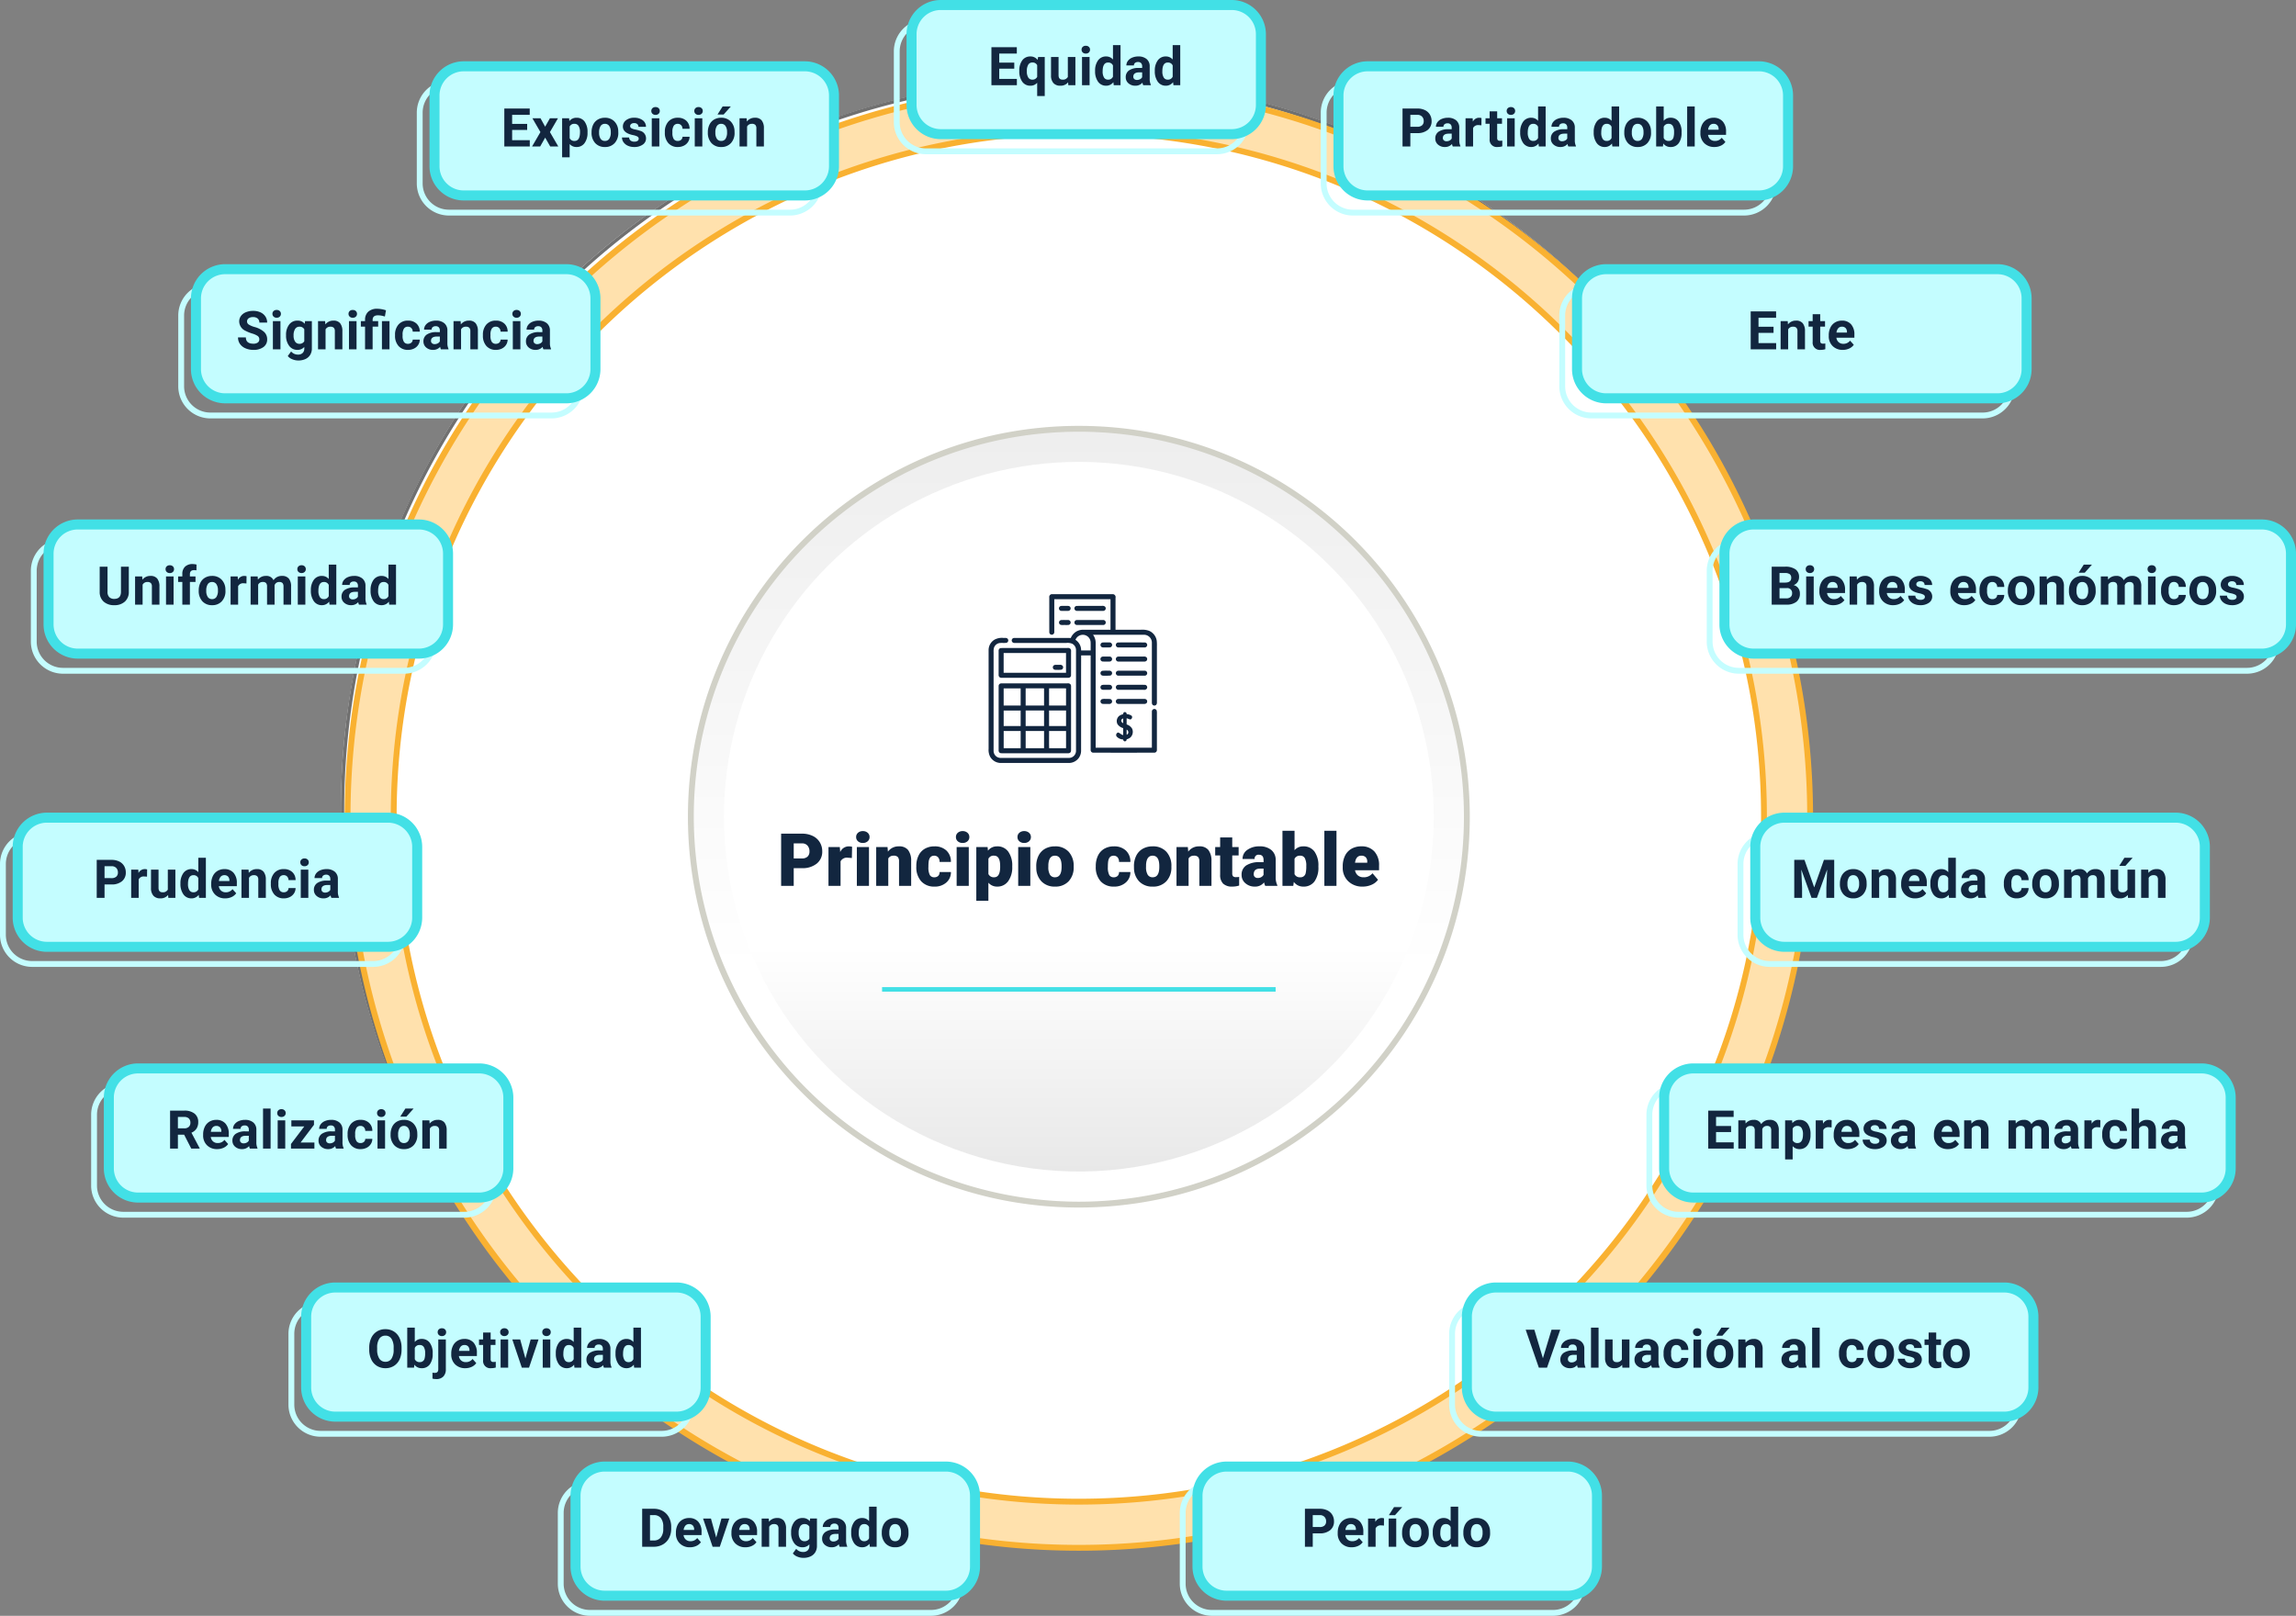<svg xmlns="http://www.w3.org/2000/svg" xmlns:xlink="http://www.w3.org/1999/xlink" width="687.584" height="483.997" viewBox="0 0 687.584 483.997">
  <rect x="0" y="0" width="687.584" height="483.997" fill="#808080" stroke="none"/>
  <defs>
    <linearGradient id="linear-gradient" x1="0.5" y1="0.698" x2="0.5" y2="-0.237" gradientUnits="objectBoundingBox">
      <stop offset="0" stop-color="#fff"/>
      <stop offset="1" stop-color="#e8e8e8"/>
    </linearGradient>
    <linearGradient id="linear-gradient-2" x1="0.5" y1="0.685" x2="0.5" y2="1" xlink:href="#linear-gradient"/>
    <clipPath id="clip-path">
      <path id="Path_183778" data-name="Path 183778" d="M398.811,267.326a116.2,116.2,0,1,0,116.2-116.2,116.194,116.194,0,0,0-116.2,116.2" fill="url(#linear-gradient)"/>
    </clipPath>
    <clipPath id="clip-path-2">
      <path id="Path_183779" data-name="Path 183779" d="M408.724,267.326A106.283,106.283,0,1,0,515.007,161.043,106.278,106.278,0,0,0,408.724,267.326" fill="url(#linear-gradient-2)"/>
    </clipPath>
  </defs>
  <g id="t4-info1" transform="translate(-1059.921 6835.311)">
    <circle id="Ellipse_5769" data-name="Ellipse 5769" cx="219.5" cy="219.5" r="219.5" transform="translate(1162 -6812)" fill="#fff"/>
    <path id="Ellipse_5769_-_Outline" data-name="Ellipse 5769 - Outline" d="M219.5,1a220.119,220.119,0,0,0-44.036,4.439A217.3,217.3,0,0,0,97.335,38.316,219.141,219.141,0,0,0,18.17,134.45,217.394,217.394,0,0,0,5.439,175.464a220.639,220.639,0,0,0,0,88.073,217.3,217.3,0,0,0,32.877,78.128A219.141,219.141,0,0,0,134.45,420.83a217.394,217.394,0,0,0,41.013,12.731,220.639,220.639,0,0,0,88.073,0,217.3,217.3,0,0,0,78.128-32.877A219.141,219.141,0,0,0,420.83,304.55a217.394,217.394,0,0,0,12.731-41.013,220.639,220.639,0,0,0,0-88.073,217.3,217.3,0,0,0-32.877-78.128A219.141,219.141,0,0,0,304.55,18.17,217.394,217.394,0,0,0,263.536,5.439,220.119,220.119,0,0,0,219.5,1m0-1C340.727,0,439,98.273,439,219.5S340.727,439,219.5,439,0,340.727,0,219.5,98.273,0,219.5,0Z" transform="translate(1162 -6812)" fill="#707070"/>
    <g id="Group_118372" data-name="Group 118372">
      <path id="Path_183776" data-name="Path 183776" d="M515.007,48.331c-120.948,0-218.994,98.047-218.994,218.995S394.059,486.32,515.007,486.32,734,388.274,734,267.326,635.955,48.331,515.007,48.331m0,424.167c-113.319,0-205.187-91.853-205.187-205.172S401.688,62.139,515.007,62.139s205.172,91.868,205.172,205.187S628.326,472.5,515.007,472.5" transform="translate(868 -6858)" fill="#ffe1ad"/>
      <path id="Path_183777" data-name="Path 183777" d="M515.007,47.456a221.491,221.491,0,0,1,44.311,4.467,218.669,218.669,0,0,1,78.622,33.084A220.51,220.51,0,0,1,717.6,181.742a218.775,218.775,0,0,1,12.812,41.273,222.005,222.005,0,0,1,0,88.621,218.666,218.666,0,0,1-33.084,78.621,220.508,220.508,0,0,1-96.735,79.659,218.773,218.773,0,0,1-41.273,12.812,222.01,222.01,0,0,1-88.621,0,218.669,218.669,0,0,1-78.621-33.084,220.507,220.507,0,0,1-79.659-96.735A218.766,218.766,0,0,1,299.6,311.637a222.008,222.008,0,0,1,0-88.621,218.669,218.669,0,0,1,33.084-78.621,220.507,220.507,0,0,1,96.735-79.659A218.768,218.768,0,0,1,470.7,51.923,221.49,221.49,0,0,1,515.007,47.456Zm0,437.989c120.272,0,218.12-97.848,218.12-218.119s-97.848-218.12-218.12-218.12-218.119,97.848-218.119,218.12S394.736,485.445,515.007,485.445Zm0-424.181a207.556,207.556,0,0,1,41.526,4.187,204.911,204.911,0,0,1,73.68,31.007,206.658,206.658,0,0,1,74.649,90.661A205.047,205.047,0,0,1,716.868,225.8a208.08,208.08,0,0,1,0,83.053,204.922,204.922,0,0,1-31,73.68,206.631,206.631,0,0,1-90.653,74.649,205.02,205.02,0,0,1-38.679,12.006,208.079,208.079,0,0,1-83.053,0,204.947,204.947,0,0,1-73.684-31,206.642,206.642,0,0,1-74.657-90.653,205,205,0,0,1-12.008-38.679,208.045,208.045,0,0,1,0-83.053,204.938,204.938,0,0,1,31.007-73.684A206.668,206.668,0,0,1,434.8,77.458,205.025,205.025,0,0,1,473.48,65.451,207.567,207.567,0,0,1,515.007,61.264Zm0,410.359c112.65,0,204.3-91.647,204.3-204.3S627.657,63.014,515.007,63.014,310.7,154.668,310.7,267.326,402.349,471.623,515.007,471.623Z" transform="translate(868 -6858)" fill="#f9b131"/>
      <g id="Group_118266" data-name="Group 118266" transform="translate(868 -6858)" style="isolation: isolate">
        <g id="Group_118265" data-name="Group 118265" clip-path="url(#clip-path)">
          <rect id="Rectangle_38278" data-name="Rectangle 38278" width="232.392" height="232.392" transform="translate(398.811 151.13)" fill="url(#linear-gradient)"/>
        </g>
      </g>
      <path id="Ellipse_5768" data-name="Ellipse 5768" d="M116.2-.875A117.93,117.93,0,0,1,139.789,1.5a116.434,116.434,0,0,1,41.863,17.616,117.41,117.41,0,0,1,42.415,51.507A116.485,116.485,0,0,1,230.889,92.6a118.2,118.2,0,0,1,0,47.186,116.434,116.434,0,0,1-17.616,41.863,117.41,117.41,0,0,1-51.507,42.415,116.485,116.485,0,0,1-21.977,6.822,118.2,118.2,0,0,1-47.186,0A116.434,116.434,0,0,1,50.74,213.273,117.41,117.41,0,0,1,8.325,161.766,116.485,116.485,0,0,1,1.5,139.789,118.2,118.2,0,0,1,1.5,92.6,116.434,116.434,0,0,1,19.119,50.74,117.41,117.41,0,0,1,70.626,8.325,116.485,116.485,0,0,1,92.6,1.5,117.93,117.93,0,0,1,116.2-.875Zm0,232.392A115.321,115.321,0,1,0,.875,116.2,115.452,115.452,0,0,0,116.2,231.517Z" transform="translate(1266.811 -6706.87)" fill="#d1d1c7"/>
      <g id="Group_118270" data-name="Group 118270" transform="translate(868 -6858)">
        <g id="Group_118269" data-name="Group 118269" clip-path="url(#clip-path-2)">
          <rect id="Rectangle_38280" data-name="Rectangle 38280" width="212.566" height="212.566" transform="translate(408.724 161.043)" fill="url(#linear-gradient-2)"/>
        </g>
      </g>
      <path id="Rectangle_38281" data-name="Rectangle 38281" d="M8.736-.875H95.887a9.621,9.621,0,0,1,9.61,9.61V29.948a9.621,9.621,0,0,1-9.61,9.61H8.736A9.622,9.622,0,0,1-.875,29.947V8.736A9.622,9.622,0,0,1,8.736-.875ZM95.887,37.808a7.869,7.869,0,0,0,7.86-7.86V8.735a7.869,7.869,0,0,0-7.86-7.86H8.736A7.87,7.87,0,0,0,.875,8.736V29.947a7.87,7.87,0,0,0,7.861,7.861Z" transform="translate(1328.476 -6828.669)" fill="#c4fdff"/>
      <path id="Path_183780" data-name="Path 183780" d="M560.789,62.872H473.638a8.735,8.735,0,0,1-8.735-8.736V32.925a8.735,8.735,0,0,1,8.735-8.736h87.151a8.736,8.736,0,0,1,8.736,8.736V54.136a8.736,8.736,0,0,1-8.736,8.736" transform="translate(868 -6858)" fill="#c4fdff"/>
      <path id="Rectangle_38282" data-name="Rectangle 38282" d="M8.736-1.5H95.887A10.247,10.247,0,0,1,106.122,8.735V29.947A10.248,10.248,0,0,1,95.886,40.183H8.736A10.248,10.248,0,0,1-1.5,29.947V8.736A10.248,10.248,0,0,1,8.736-1.5Zm87.15,38.683a7.244,7.244,0,0,0,7.236-7.236V8.735A7.243,7.243,0,0,0,95.887,1.5H8.736A7.244,7.244,0,0,0,1.5,8.736V29.947a7.244,7.244,0,0,0,7.236,7.236Z" transform="translate(1332.903 -6833.811)" fill="#42e0e6"/>
      <path id="Path_184786" data-name="Path 184786" d="M7.859-4.945h-4.5v3.063H8.641V0H1.016V-11.375H8.625v1.9H3.359v2.711h4.5ZM9.367-4.3a5.053,5.053,0,0,1,.887-3.148,2.9,2.9,0,0,1,2.434-1.156A2.6,2.6,0,0,1,14.852-7.57L15-8.453h1.984V3.25H14.719V-.727a2.6,2.6,0,0,1-2.047.883,2.878,2.878,0,0,1-2.406-1.172A5.3,5.3,0,0,1,9.367-4.3Zm2.258.16A3.315,3.315,0,0,0,12.051-2.3a1.363,1.363,0,0,0,1.2.634,1.518,1.518,0,0,0,1.469-.829v-3.5a1.506,1.506,0,0,0-1.453-.8,1.38,1.38,0,0,0-1.211.634A3.661,3.661,0,0,0,11.625-4.144ZM23.98-.859A2.831,2.831,0,0,1,21.668.156a2.67,2.67,0,0,1-2.074-.781,3.335,3.335,0,0,1-.73-2.289V-8.453h2.258v5.467q0,1.322,1.2,1.322a1.63,1.63,0,0,0,1.578-.8V-8.453h2.266V0H24.043ZM30.414,0H28.148V-8.453h2.266Zm-2.4-10.641a1.112,1.112,0,0,1,.34-.836,1.277,1.277,0,0,1,.926-.328,1.28,1.28,0,0,1,.922.328,1.105,1.105,0,0,1,.344.836A1.108,1.108,0,0,1,30.2-9.8a1.283,1.283,0,0,1-.918.328,1.283,1.283,0,0,1-.918-.328A1.108,1.108,0,0,1,28.015-10.641Zm4.05,6.352a5.094,5.094,0,0,1,.887-3.148,2.877,2.877,0,0,1,2.426-1.172,2.589,2.589,0,0,1,2.039.922V-12h2.266V0H37.644l-.109-.9A2.657,2.657,0,0,1,35.362.156,2.869,2.869,0,0,1,32.968-1.02,5.258,5.258,0,0,1,32.066-4.289Zm2.258.161A3.355,3.355,0,0,0,34.737-2.3a1.348,1.348,0,0,0,1.2.636,1.51,1.51,0,0,0,1.477-.887V-5.9a1.489,1.489,0,0,0-1.461-.887Q34.323-6.789,34.323-4.128ZM46.475,0a2.507,2.507,0,0,1-.227-.758,2.732,2.732,0,0,1-2.133.914,3,3,0,0,1-2.059-.719,2.312,2.312,0,0,1-.816-1.812,2.389,2.389,0,0,1,1-2.062,4.915,4.915,0,0,1,2.879-.727h1.039v-.484a1.393,1.393,0,0,0-.3-.937,1.183,1.183,0,0,0-.949-.352,1.345,1.345,0,0,0-.895.273.929.929,0,0,0-.324.75H41.428a2.268,2.268,0,0,1,.453-1.359,3,3,0,0,1,1.281-.98,4.669,4.669,0,0,1,1.859-.355,3.689,3.689,0,0,1,2.48.785,2.747,2.747,0,0,1,.918,2.207v3.664a4.041,4.041,0,0,0,.336,1.82V0ZM44.608-1.57a1.945,1.945,0,0,0,.922-.223,1.462,1.462,0,0,0,.625-.6V-3.844h-.844q-1.7,0-1.8,1.172l-.008.133a.9.9,0,0,0,.3.7A1.153,1.153,0,0,0,44.608-1.57Zm5.339-2.719a5.094,5.094,0,0,1,.887-3.148A2.877,2.877,0,0,1,53.26-8.609a2.589,2.589,0,0,1,2.039.922V-12h2.266V0H55.525l-.109-.9A2.657,2.657,0,0,1,53.244.156,2.869,2.869,0,0,1,50.85-1.02,5.258,5.258,0,0,1,49.947-4.289Zm2.258.161A3.355,3.355,0,0,0,52.619-2.3a1.348,1.348,0,0,0,1.2.636A1.51,1.51,0,0,0,55.3-2.551V-5.9a1.489,1.489,0,0,0-1.461-.887Q52.205-6.789,52.205-4.128Z" transform="translate(1355.806 -6809.793)" fill="#12263f"/>
      <path id="Rectangle_38284" data-name="Rectangle 38284" d="M8.736-.875H125.9a9.622,9.622,0,0,1,9.611,9.611V29.947a9.622,9.622,0,0,1-9.611,9.611H8.736A9.622,9.622,0,0,1-.875,29.947V8.736A9.622,9.622,0,0,1,8.736-.875ZM125.9,37.808a7.87,7.87,0,0,0,7.861-7.861V8.736A7.87,7.87,0,0,0,125.9.875H8.736A7.87,7.87,0,0,0,.875,8.736V29.947a7.87,7.87,0,0,0,7.861,7.861Z" transform="translate(1456.325 -6810.308)" fill="#c4fdff"/>
      <path id="Path_183781" data-name="Path 183781" d="M718.657,81.234H601.488a8.736,8.736,0,0,1-8.736-8.736V51.287a8.736,8.736,0,0,1,8.736-8.736H718.657a8.736,8.736,0,0,1,8.736,8.736V72.5a8.736,8.736,0,0,1-8.736,8.736" transform="translate(868 -6858)" fill="#c4fdff"/>
      <path id="Rectangle_38285" data-name="Rectangle 38285" d="M8.736-1.5H125.9A10.248,10.248,0,0,1,136.141,8.736V29.947A10.248,10.248,0,0,1,125.9,40.183H8.736A10.248,10.248,0,0,1-1.5,29.947V8.736A10.248,10.248,0,0,1,8.736-1.5ZM125.9,37.183a7.244,7.244,0,0,0,7.236-7.236V8.736A7.244,7.244,0,0,0,125.9,1.5H8.736A7.244,7.244,0,0,0,1.5,8.736V29.947a7.244,7.244,0,0,0,7.236,7.236Z" transform="translate(1460.752 -6815.449)" fill="#42e0e6"/>
      <path id="Path_184785" data-name="Path 184785" d="M3.359-4.008V0H1.016V-11.375H5.453a5.134,5.134,0,0,1,2.254.469A3.454,3.454,0,0,1,9.2-9.574a3.714,3.714,0,0,1,.523,1.965A3.266,3.266,0,0,1,8.582-4.973a4.767,4.767,0,0,1-3.168.965Zm0-1.9H5.453a2.059,2.059,0,0,0,1.418-.437,1.591,1.591,0,0,0,.488-1.25,1.876,1.876,0,0,0-.492-1.352,1.839,1.839,0,0,0-1.359-.531H3.359ZM16.064,0a2.507,2.507,0,0,1-.227-.758A2.732,2.732,0,0,1,13.7.156a3,3,0,0,1-2.059-.719,2.312,2.312,0,0,1-.816-1.812,2.389,2.389,0,0,1,1-2.062A4.915,4.915,0,0,1,14.7-5.164h1.039v-.484a1.393,1.393,0,0,0-.3-.937,1.183,1.183,0,0,0-.949-.352,1.345,1.345,0,0,0-.895.273.929.929,0,0,0-.324.75H11.017a2.268,2.268,0,0,1,.453-1.359,3,3,0,0,1,1.281-.98,4.669,4.669,0,0,1,1.859-.355,3.689,3.689,0,0,1,2.48.785,2.747,2.747,0,0,1,.918,2.207v3.664a4.041,4.041,0,0,0,.336,1.82V0ZM14.2-1.57a1.945,1.945,0,0,0,.922-.223,1.462,1.462,0,0,0,.625-.6V-3.844H14.9q-1.7,0-1.8,1.172l-.008.133a.9.9,0,0,0,.3.7A1.153,1.153,0,0,0,14.2-1.57ZM24.638-6.336a6.134,6.134,0,0,0-.812-.062,1.654,1.654,0,0,0-1.68.867V0H19.888V-8.453h2.133l.063,1.008a2.092,2.092,0,0,1,1.883-1.164,2.366,2.366,0,0,1,.7.1Zm4.724-4.2v2.078h1.445V-6.8H29.361v4.219a1.007,1.007,0,0,0,.18.672.9.9,0,0,0,.688.2,3.6,3.6,0,0,0,.664-.055V-.047a4.648,4.648,0,0,1-1.367.2,2.156,2.156,0,0,1-2.422-2.4V-6.8H25.869V-8.453H27.1v-2.078ZM34.607,0H32.342V-8.453h2.266Zm-2.4-10.641a1.112,1.112,0,0,1,.34-.836,1.277,1.277,0,0,1,.926-.328,1.28,1.28,0,0,1,.922.328,1.105,1.105,0,0,1,.344.836,1.108,1.108,0,0,1-.348.844,1.283,1.283,0,0,1-.918.328,1.283,1.283,0,0,1-.918-.328A1.108,1.108,0,0,1,32.209-10.641Zm4.05,6.352a5.094,5.094,0,0,1,.887-3.148,2.877,2.877,0,0,1,2.426-1.172,2.589,2.589,0,0,1,2.039.922V-12h2.266V0H41.837l-.109-.9A2.657,2.657,0,0,1,39.556.156,2.869,2.869,0,0,1,37.161-1.02,5.258,5.258,0,0,1,36.259-4.289Zm2.258.161A3.355,3.355,0,0,0,38.931-2.3a1.348,1.348,0,0,0,1.2.636,1.51,1.51,0,0,0,1.477-.887V-5.9a1.489,1.489,0,0,0-1.461-.887Q38.517-6.789,38.517-4.128ZM50.669,0a2.507,2.507,0,0,1-.227-.758,2.732,2.732,0,0,1-2.133.914,3,3,0,0,1-2.059-.719,2.312,2.312,0,0,1-.816-1.812,2.389,2.389,0,0,1,1-2.062,4.915,4.915,0,0,1,2.879-.727h1.039v-.484a1.393,1.393,0,0,0-.3-.937,1.183,1.183,0,0,0-.949-.352,1.345,1.345,0,0,0-.895.273.929.929,0,0,0-.324.75H45.622a2.268,2.268,0,0,1,.453-1.359,3,3,0,0,1,1.281-.98,4.669,4.669,0,0,1,1.859-.355,3.689,3.689,0,0,1,2.48.785,2.747,2.747,0,0,1,.918,2.207v3.664a4.041,4.041,0,0,0,.336,1.82V0ZM48.8-1.57a1.945,1.945,0,0,0,.922-.223,1.462,1.462,0,0,0,.625-.6V-3.844H49.5q-1.7,0-1.8,1.172l-.008.133a.9.9,0,0,0,.3.7A1.153,1.153,0,0,0,48.8-1.57Zm9.468-2.719a5.094,5.094,0,0,1,.887-3.148,2.877,2.877,0,0,1,2.426-1.172,2.589,2.589,0,0,1,2.039.922V-12h2.266V0H63.847l-.109-.9A2.657,2.657,0,0,1,61.566.156,2.869,2.869,0,0,1,59.172-1.02,5.258,5.258,0,0,1,58.269-4.289Zm2.258.161A3.355,3.355,0,0,0,60.941-2.3a1.348,1.348,0,0,0,1.2.636,1.51,1.51,0,0,0,1.477-.887V-5.9a1.489,1.489,0,0,0-1.461-.887Q60.527-6.789,60.527-4.128Zm6.9-.176a5.013,5.013,0,0,1,.484-2.242A3.546,3.546,0,0,1,69.308-8.07a4.069,4.069,0,0,1,2.113-.539,3.849,3.849,0,0,1,2.793,1.047,4.2,4.2,0,0,1,1.207,2.844l.016.578A4.418,4.418,0,0,1,74.351-1.02,3.775,3.775,0,0,1,71.437.156a3.793,3.793,0,0,1-2.918-1.172A4.5,4.5,0,0,1,67.429-4.2Zm2.258.16A3.16,3.16,0,0,0,70.14-2.3a1.5,1.5,0,0,0,1.3.638,1.5,1.5,0,0,0,1.281-.63,3.457,3.457,0,0,0,.461-2.015,3.128,3.128,0,0,0-.461-1.831,1.5,1.5,0,0,0-1.3-.649,1.474,1.474,0,0,0-1.281.646A3.516,3.516,0,0,0,69.687-4.144Zm14.9,0A5.119,5.119,0,0,1,83.721-.98,2.872,2.872,0,0,1,81.3.156,2.639,2.639,0,0,1,79.1-.9L79,0H76.971V-12h2.258v4.3a2.571,2.571,0,0,1,2.055-.914A2.9,2.9,0,0,1,83.71-7.473a5.126,5.126,0,0,1,.879,3.2Zm-2.258-.172A3.381,3.381,0,0,0,81.924-6.2a1.372,1.372,0,0,0-1.211-.592,1.489,1.489,0,0,0-1.484.885v3.346a1.509,1.509,0,0,0,1.5.893,1.4,1.4,0,0,0,1.438-1.081A5.6,5.6,0,0,0,82.331-4.321ZM88.522,0H86.256V-12h2.266Zm5.894.156A4.15,4.15,0,0,1,91.389-.984a4.054,4.054,0,0,1-1.168-3.039v-.219a5.106,5.106,0,0,1,.492-2.277,3.612,3.612,0,0,1,1.395-1.547,3.914,3.914,0,0,1,2.059-.543A3.508,3.508,0,0,1,96.9-7.516a4.444,4.444,0,0,1,1,3.1v.922H92.51a2.1,2.1,0,0,0,.66,1.328,2,2,0,0,0,1.395.5A2.437,2.437,0,0,0,96.6-2.609l1.109,1.242A3.389,3.389,0,0,1,96.338-.246,4.511,4.511,0,0,1,94.416.156Zm-.258-6.945a1.411,1.411,0,0,0-1.09.455,2.357,2.357,0,0,0-.535,1.3h3.141v-.181a1.681,1.681,0,0,0-.406-1.165A1.456,1.456,0,0,0,94.158-6.789Z" transform="translate(1478.92 -6791.432)" fill="#12263f"/>
      <path id="Rectangle_38287" data-name="Rectangle 38287" d="M8.736-.875H110.9a9.622,9.622,0,0,1,9.611,9.611V29.947a9.622,9.622,0,0,1-9.611,9.611H8.736A9.622,9.622,0,0,1-.875,29.947V8.736A9.622,9.622,0,0,1,8.736-.875ZM110.9,37.808a7.87,7.87,0,0,0,7.861-7.861V8.736A7.87,7.87,0,0,0,110.9.875H8.736A7.87,7.87,0,0,0,.875,8.736V29.947a7.87,7.87,0,0,0,7.861,7.861Z" transform="translate(1414.107 -6390.872)" fill="#c4fdff"/>
      <path id="Path_183782" data-name="Path 183782" d="M661.43,500.67H559.27a8.736,8.736,0,0,1-8.736-8.736V470.723a8.736,8.736,0,0,1,8.736-8.736H661.43a8.736,8.736,0,0,1,8.736,8.736v21.211a8.736,8.736,0,0,1-8.736,8.736" transform="translate(868 -6858)" fill="#c4fdff"/>
      <path id="Rectangle_38288" data-name="Rectangle 38288" d="M8.736-1.5H110.9A10.248,10.248,0,0,1,121.132,8.736V29.947A10.248,10.248,0,0,1,110.9,40.183H8.736A10.248,10.248,0,0,1-1.5,29.947V8.736A10.248,10.248,0,0,1,8.736-1.5ZM110.9,37.183a7.244,7.244,0,0,0,7.236-7.236V8.736A7.244,7.244,0,0,0,110.9,1.5H8.736A7.244,7.244,0,0,0,1.5,8.736V29.947a7.244,7.244,0,0,0,7.236,7.236Z" transform="translate(1418.534 -6396.013)" fill="#42e0e6"/>
      <path id="Path_184794" data-name="Path 184794" d="M3.359-4.008V0H1.016V-11.375H5.453a5.134,5.134,0,0,1,2.254.469A3.454,3.454,0,0,1,9.2-9.574a3.714,3.714,0,0,1,.523,1.965A3.266,3.266,0,0,1,8.582-4.973a4.767,4.767,0,0,1-3.168.965Zm0-1.9H5.453a2.059,2.059,0,0,0,1.418-.437,1.591,1.591,0,0,0,.488-1.25,1.876,1.876,0,0,0-.492-1.352,1.839,1.839,0,0,0-1.359-.531H3.359ZM15.025.156A4.15,4.15,0,0,1,12-.984a4.054,4.054,0,0,1-1.168-3.039v-.219a5.106,5.106,0,0,1,.492-2.277,3.612,3.612,0,0,1,1.395-1.547,3.914,3.914,0,0,1,2.059-.543,3.508,3.508,0,0,1,2.73,1.094,4.444,4.444,0,0,1,1,3.1v.922H13.118a2.1,2.1,0,0,0,.66,1.328,2,2,0,0,0,1.395.5,2.437,2.437,0,0,0,2.039-.945l1.109,1.242A3.389,3.389,0,0,1,16.946-.246,4.511,4.511,0,0,1,15.025.156Zm-.258-6.945a1.411,1.411,0,0,0-1.09.455,2.357,2.357,0,0,0-.535,1.3h3.141v-.181a1.681,1.681,0,0,0-.406-1.165A1.456,1.456,0,0,0,14.767-6.789Zm9.91.453a6.134,6.134,0,0,0-.812-.062,1.654,1.654,0,0,0-1.68.867V0H19.926V-8.453h2.133l.063,1.008A2.092,2.092,0,0,1,24-8.609a2.366,2.366,0,0,1,.7.1ZM28.36,0H26.1V-8.453H28.36ZM27.7-11.883h2.461L27.993-9.461H26.157ZM30.114-4.3A5.013,5.013,0,0,1,30.6-6.547,3.546,3.546,0,0,1,31.992-8.07a4.069,4.069,0,0,1,2.113-.539A3.849,3.849,0,0,1,36.9-7.562a4.2,4.2,0,0,1,1.207,2.844l.016.578A4.418,4.418,0,0,1,37.035-1.02,3.775,3.775,0,0,1,34.121.156,3.793,3.793,0,0,1,31.2-1.016,4.5,4.5,0,0,1,30.114-4.2Zm2.258.16A3.16,3.16,0,0,0,32.825-2.3a1.5,1.5,0,0,0,1.3.638,1.5,1.5,0,0,0,1.281-.63,3.457,3.457,0,0,0,.461-2.015A3.128,3.128,0,0,0,35.4-6.14a1.5,1.5,0,0,0-1.3-.649,1.474,1.474,0,0,0-1.281.646A3.516,3.516,0,0,0,32.371-4.144ZM39.3-4.289a5.094,5.094,0,0,1,.887-3.148,2.877,2.877,0,0,1,2.426-1.172,2.589,2.589,0,0,1,2.039.922V-12h2.266V0H44.883l-.109-.9A2.657,2.657,0,0,1,42.6.156,2.869,2.869,0,0,1,40.207-1.02,5.258,5.258,0,0,1,39.3-4.289Zm2.258.161A3.355,3.355,0,0,0,41.976-2.3a1.348,1.348,0,0,0,1.2.636,1.51,1.51,0,0,0,1.477-.887V-5.9A1.489,1.489,0,0,0,43.2-6.789Q41.562-6.789,41.562-4.128Zm6.9-.176a5.013,5.013,0,0,1,.484-2.242A3.546,3.546,0,0,1,50.343-8.07a4.069,4.069,0,0,1,2.113-.539,3.849,3.849,0,0,1,2.793,1.047,4.2,4.2,0,0,1,1.207,2.844l.016.578A4.418,4.418,0,0,1,55.386-1.02,3.775,3.775,0,0,1,52.472.156a3.793,3.793,0,0,1-2.918-1.172A4.5,4.5,0,0,1,48.464-4.2Zm2.258.16A3.16,3.16,0,0,0,51.175-2.3a1.5,1.5,0,0,0,1.3.638,1.5,1.5,0,0,0,1.281-.63,3.457,3.457,0,0,0,.461-2.015,3.128,3.128,0,0,0-.461-1.831,1.5,1.5,0,0,0-1.3-.649,1.474,1.474,0,0,0-1.281.646A3.516,3.516,0,0,0,50.722-4.144Z" transform="translate(1449.692 -6371.995)" fill="#12263f"/>
      <path id="Rectangle_38290" data-name="Rectangle 38290" d="M8.736-.875H110.9a9.622,9.622,0,0,1,9.611,9.611V29.947a9.622,9.622,0,0,1-9.611,9.611H8.736A9.622,9.622,0,0,1-.875,29.947V8.736A9.622,9.622,0,0,1,8.736-.875ZM110.9,37.808a7.87,7.87,0,0,0,7.861-7.861V8.736A7.87,7.87,0,0,0,110.9.875H8.736A7.87,7.87,0,0,0,.875,8.736V29.947a7.87,7.87,0,0,0,7.861,7.861Z" transform="translate(1227.848 -6390.872)" fill="#c4fdff"/>
      <path id="Path_183783" data-name="Path 183783" d="M475.171,500.67H373.011a8.736,8.736,0,0,1-8.736-8.736V470.723a8.736,8.736,0,0,1,8.736-8.736h102.16a8.736,8.736,0,0,1,8.736,8.736v21.211a8.736,8.736,0,0,1-8.736,8.736" transform="translate(868 -6858)" fill="#c4fdff"/>
      <path id="Rectangle_38291" data-name="Rectangle 38291" d="M8.736-1.5H110.9A10.248,10.248,0,0,1,121.132,8.736V29.947A10.248,10.248,0,0,1,110.9,40.183H8.736A10.248,10.248,0,0,1-1.5,29.947V8.736A10.248,10.248,0,0,1,8.736-1.5ZM110.9,37.183a7.244,7.244,0,0,0,7.236-7.236V8.736A7.244,7.244,0,0,0,110.9,1.5H8.736A7.244,7.244,0,0,0,1.5,8.736V29.947a7.244,7.244,0,0,0,7.236,7.236Z" transform="translate(1232.275 -6396.013)" fill="#42e0e6"/>
      <path id="Path_184793" data-name="Path 184793" d="M1.016,0V-11.375h3.5A5.315,5.315,0,0,1,7.2-10.7,4.712,4.712,0,0,1,9.047-8.777a5.928,5.928,0,0,1,.664,2.832v.523A5.945,5.945,0,0,1,9.059-2.6,4.672,4.672,0,0,1,7.219-.687,5.355,5.355,0,0,1,4.539,0ZM3.359-9.477v7.594H4.492a2.545,2.545,0,0,0,2.1-.9,4.06,4.06,0,0,0,.742-2.57v-.6a4.124,4.124,0,0,0-.719-2.629,2.537,2.537,0,0,0-2.1-.895ZM15.316.156A4.15,4.15,0,0,1,12.289-.984a4.054,4.054,0,0,1-1.168-3.039v-.219a5.106,5.106,0,0,1,.492-2.277,3.612,3.612,0,0,1,1.395-1.547,3.914,3.914,0,0,1,2.059-.543A3.508,3.508,0,0,1,17.8-7.516a4.444,4.444,0,0,1,1,3.1v.922H13.41a2.1,2.1,0,0,0,.66,1.328,2,2,0,0,0,1.395.5A2.437,2.437,0,0,0,17.5-2.609l1.109,1.242A3.389,3.389,0,0,1,17.238-.246,4.511,4.511,0,0,1,15.316.156Zm-.258-6.945a1.411,1.411,0,0,0-1.09.455,2.357,2.357,0,0,0-.535,1.3h3.141v-.181a1.681,1.681,0,0,0-.406-1.165A1.456,1.456,0,0,0,15.058-6.789Zm8.126,4.031,1.57-5.7h2.359L24.263,0H22.106L19.255-8.453h2.359ZM31.944.156A4.15,4.15,0,0,1,28.916-.984a4.054,4.054,0,0,1-1.168-3.039v-.219A5.106,5.106,0,0,1,28.24-6.52a3.612,3.612,0,0,1,1.395-1.547,3.914,3.914,0,0,1,2.059-.543,3.508,3.508,0,0,1,2.73,1.094,4.444,4.444,0,0,1,1,3.1v.922H30.037a2.1,2.1,0,0,0,.66,1.328,2,2,0,0,0,1.395.5,2.437,2.437,0,0,0,2.039-.945L35.24-1.367A3.389,3.389,0,0,1,33.865-.246,4.511,4.511,0,0,1,31.944.156Zm-.258-6.945a1.411,1.411,0,0,0-1.09.455,2.357,2.357,0,0,0-.535,1.3H33.2v-.181A1.681,1.681,0,0,0,32.8-6.377,1.456,1.456,0,0,0,31.686-6.789Zm7.238-1.664.07.977a2.951,2.951,0,0,1,2.43-1.133,2.453,2.453,0,0,1,2,.789A3.682,3.682,0,0,1,44.1-5.461V0H41.838V-5.419a1.47,1.47,0,0,0-.312-1.045,1.4,1.4,0,0,0-1.039-.325,1.553,1.553,0,0,0-1.43.814V0H36.8V-8.453Zm6.7,4.164a4.954,4.954,0,0,1,.926-3.133,3,3,0,0,1,2.5-1.187,2.631,2.631,0,0,1,2.164.953l.094-.8h2.047V-.281a3.613,3.613,0,0,1-.5,1.93A3.236,3.236,0,0,1,51.427,2.9a4.985,4.985,0,0,1-2.141.43,4.635,4.635,0,0,1-1.812-.371A3.217,3.217,0,0,1,46.138,2l1-1.375a2.645,2.645,0,0,0,2.047.945,1.936,1.936,0,0,0,1.4-.48,1.8,1.8,0,0,0,.5-1.363V-.727a2.612,2.612,0,0,1-2.055.883,2.992,2.992,0,0,1-2.465-1.191,4.953,4.953,0,0,1-.941-3.16Zm2.258.161a3.1,3.1,0,0,0,.461,1.809,1.465,1.465,0,0,0,1.266.655,1.567,1.567,0,0,0,1.477-.777V-6.012a1.563,1.563,0,0,0-1.461-.777,1.474,1.474,0,0,0-1.277.667A3.5,3.5,0,0,0,47.88-4.128ZM60.141,0a2.507,2.507,0,0,1-.227-.758,2.732,2.732,0,0,1-2.133.914,3,3,0,0,1-2.059-.719,2.312,2.312,0,0,1-.816-1.812,2.389,2.389,0,0,1,1-2.062,4.915,4.915,0,0,1,2.879-.727h1.039v-.484a1.393,1.393,0,0,0-.3-.937,1.183,1.183,0,0,0-.949-.352,1.345,1.345,0,0,0-.895.273.929.929,0,0,0-.324.75H55.095a2.268,2.268,0,0,1,.453-1.359,3,3,0,0,1,1.281-.98,4.669,4.669,0,0,1,1.859-.355,3.689,3.689,0,0,1,2.48.785,2.747,2.747,0,0,1,.918,2.207v3.664a4.041,4.041,0,0,0,.336,1.82V0ZM58.274-1.57a1.945,1.945,0,0,0,.922-.223,1.462,1.462,0,0,0,.625-.6V-3.844h-.844q-1.7,0-1.8,1.172l-.008.133a.9.9,0,0,0,.3.7A1.153,1.153,0,0,0,58.274-1.57Zm5.339-2.719A5.094,5.094,0,0,1,64.5-7.437a2.877,2.877,0,0,1,2.426-1.172,2.589,2.589,0,0,1,2.039.922V-12h2.266V0H69.192l-.109-.9A2.657,2.657,0,0,1,66.91.156,2.869,2.869,0,0,1,64.516-1.02,5.258,5.258,0,0,1,63.614-4.289Zm2.258.161A3.355,3.355,0,0,0,66.285-2.3a1.348,1.348,0,0,0,1.2.636,1.51,1.51,0,0,0,1.477-.887V-5.9A1.489,1.489,0,0,0,67.5-6.789Q65.871-6.789,65.871-4.128Zm6.9-.176a5.013,5.013,0,0,1,.484-2.242A3.546,3.546,0,0,1,74.652-8.07a4.069,4.069,0,0,1,2.113-.539,3.849,3.849,0,0,1,2.793,1.047,4.2,4.2,0,0,1,1.207,2.844l.016.578A4.418,4.418,0,0,1,79.7-1.02,3.775,3.775,0,0,1,76.781.156a3.793,3.793,0,0,1-2.918-1.172A4.5,4.5,0,0,1,72.773-4.2Zm2.258.16A3.16,3.16,0,0,0,75.484-2.3a1.5,1.5,0,0,0,1.3.638,1.5,1.5,0,0,0,1.281-.63,3.457,3.457,0,0,0,.461-2.015,3.128,3.128,0,0,0-.461-1.831,1.5,1.5,0,0,0-1.3-.649,1.474,1.474,0,0,0-1.281.646A3.516,3.516,0,0,0,75.031-4.144Z" transform="translate(1251.217 -6371.995)" fill="#12263f"/>
      <path id="Rectangle_38293" data-name="Rectangle 38293" d="M8.736-.875H110.9a9.622,9.622,0,0,1,9.611,9.611V29.947a9.622,9.622,0,0,1-9.611,9.611H8.736A9.622,9.622,0,0,1-.875,29.947V8.736A9.622,9.622,0,0,1,8.736-.875ZM110.9,37.808a7.87,7.87,0,0,0,7.861-7.861V8.736A7.87,7.87,0,0,0,110.9.875H8.736A7.87,7.87,0,0,0,.875,8.736V29.947a7.87,7.87,0,0,0,7.861,7.861Z" transform="translate(1147.179 -6444.511)" fill="#c4fdff"/>
      <path id="Path_183784" data-name="Path 183784" d="M394.5,447.031H292.342a8.736,8.736,0,0,1-8.736-8.736V417.084a8.736,8.736,0,0,1,8.736-8.736H394.5a8.736,8.736,0,0,1,8.735,8.736V438.3a8.735,8.735,0,0,1-8.735,8.736" transform="translate(868 -6858)" fill="#c4fdff"/>
      <path id="Rectangle_38294" data-name="Rectangle 38294" d="M8.736-1.5H110.9A10.248,10.248,0,0,1,121.132,8.736V29.947A10.248,10.248,0,0,1,110.9,40.183H8.736A10.248,10.248,0,0,1-1.5,29.947V8.736A10.248,10.248,0,0,1,8.736-1.5ZM110.9,37.183a7.244,7.244,0,0,0,7.236-7.236V8.736A7.244,7.244,0,0,0,110.9,1.5H8.736A7.244,7.244,0,0,0,1.5,8.736V29.947a7.244,7.244,0,0,0,7.236,7.236Z" transform="translate(1151.606 -6449.652)" fill="#42e0e6"/>
      <path id="Path_184792" data-name="Path 184792" d="M10.359-5.43a6.867,6.867,0,0,1-.594,2.945,4.472,4.472,0,0,1-1.7,1.953A4.7,4.7,0,0,1,5.531.156a4.732,4.732,0,0,1-2.523-.68A4.515,4.515,0,0,1,1.289-2.465a6.67,6.67,0,0,1-.617-2.9V-5.93a6.831,6.831,0,0,1,.605-2.957,4.508,4.508,0,0,1,1.711-1.961,4.706,4.706,0,0,1,2.527-.684,4.706,4.706,0,0,1,2.527.684A4.508,4.508,0,0,1,9.754-8.887a6.811,6.811,0,0,1,.605,2.949ZM7.984-5.945a4.787,4.787,0,0,0-.641-2.719,2.088,2.088,0,0,0-1.828-.93,2.088,2.088,0,0,0-1.82.918,4.732,4.732,0,0,0-.648,2.691v.555a4.847,4.847,0,0,0,.641,2.7,2.082,2.082,0,0,0,1.844.961,2.064,2.064,0,0,0,1.813-.926,4.819,4.819,0,0,0,.641-2.7Zm11.691,1.8A5.119,5.119,0,0,1,18.808-.98,2.872,2.872,0,0,1,16.386.156,2.639,2.639,0,0,1,14.191-.9l-.1.9H12.058V-12h2.258v4.3a2.571,2.571,0,0,1,2.055-.914A2.9,2.9,0,0,1,18.8-7.473a5.126,5.126,0,0,1,.879,3.2Zm-2.258-.172A3.381,3.381,0,0,0,17.011-6.2,1.372,1.372,0,0,0,15.8-6.789a1.489,1.489,0,0,0-1.484.885v3.346a1.509,1.509,0,0,0,1.5.893,1.4,1.4,0,0,0,1.438-1.081A5.6,5.6,0,0,0,17.417-4.321Zm6.2-4.133V.461a3.024,3.024,0,0,1-.742,2.176,2.821,2.821,0,0,1-2.141.777,4.591,4.591,0,0,1-1.117-.133V1.492a4.238,4.238,0,0,0,.711.07q1.023,0,1.023-1.086v-8.93Zm-2.445-2.187a1.112,1.112,0,0,1,.34-.836,1.277,1.277,0,0,1,.926-.328,1.277,1.277,0,0,1,.926.328,1.112,1.112,0,0,1,.34.836,1.108,1.108,0,0,1-.348.844,1.283,1.283,0,0,1-.918.328,1.283,1.283,0,0,1-.918-.328A1.108,1.108,0,0,1,21.171-10.641ZM29.433.156A4.15,4.15,0,0,1,26.405-.984a4.054,4.054,0,0,1-1.168-3.039v-.219A5.106,5.106,0,0,1,25.73-6.52a3.612,3.612,0,0,1,1.395-1.547,3.914,3.914,0,0,1,2.059-.543,3.508,3.508,0,0,1,2.73,1.094,4.444,4.444,0,0,1,1,3.1v.922H27.527a2.1,2.1,0,0,0,.66,1.328,2,2,0,0,0,1.395.5,2.437,2.437,0,0,0,2.039-.945L32.73-1.367A3.389,3.389,0,0,1,31.355-.246,4.511,4.511,0,0,1,29.433.156Zm-.258-6.945a1.411,1.411,0,0,0-1.09.455,2.357,2.357,0,0,0-.535,1.3h3.141v-.181a1.681,1.681,0,0,0-.406-1.165A1.456,1.456,0,0,0,29.175-6.789Zm7.863-3.742v2.078h1.445V-6.8H37.038v4.219a1.007,1.007,0,0,0,.18.672.9.9,0,0,0,.688.2,3.6,3.6,0,0,0,.664-.055V-.047a4.648,4.648,0,0,1-1.367.2,2.156,2.156,0,0,1-2.422-2.4V-6.8H33.546V-8.453H34.78v-2.078ZM42.284,0H40.018V-8.453h2.266Zm-2.4-10.641a1.112,1.112,0,0,1,.34-.836,1.277,1.277,0,0,1,.926-.328,1.28,1.28,0,0,1,.922.328,1.105,1.105,0,0,1,.344.836,1.108,1.108,0,0,1-.348.844,1.283,1.283,0,0,1-.918.328,1.283,1.283,0,0,1-.918-.328A1.108,1.108,0,0,1,39.885-10.641Zm7.566,7.883,1.57-5.7h2.359L48.529,0H46.373L43.521-8.453h2.359ZM54.9,0H52.634V-8.453H54.9ZM52.5-10.641a1.112,1.112,0,0,1,.34-.836,1.277,1.277,0,0,1,.926-.328,1.28,1.28,0,0,1,.922.328,1.105,1.105,0,0,1,.344.836,1.108,1.108,0,0,1-.348.844,1.283,1.283,0,0,1-.918.328,1.283,1.283,0,0,1-.918-.328A1.108,1.108,0,0,1,52.5-10.641Zm4.05,6.352a5.094,5.094,0,0,1,.887-3.148,2.877,2.877,0,0,1,2.426-1.172,2.589,2.589,0,0,1,2.039.922V-12h2.266V0H62.13L62.02-.9A2.657,2.657,0,0,1,59.848.156,2.869,2.869,0,0,1,57.454-1.02,5.258,5.258,0,0,1,56.552-4.289Zm2.258.161A3.355,3.355,0,0,0,59.223-2.3a1.348,1.348,0,0,0,1.2.636A1.51,1.51,0,0,0,61.9-2.551V-5.9a1.489,1.489,0,0,0-1.461-.887Q58.809-6.789,58.809-4.128ZM70.961,0a2.507,2.507,0,0,1-.227-.758A2.732,2.732,0,0,1,68.6.156a3,3,0,0,1-2.059-.719,2.312,2.312,0,0,1-.816-1.812,2.389,2.389,0,0,1,1-2.062A4.915,4.915,0,0,1,69.6-5.164h1.039v-.484a1.393,1.393,0,0,0-.3-.937,1.183,1.183,0,0,0-.949-.352,1.345,1.345,0,0,0-.895.273.929.929,0,0,0-.324.75H65.914a2.268,2.268,0,0,1,.453-1.359,3,3,0,0,1,1.281-.98,4.669,4.669,0,0,1,1.859-.355,3.689,3.689,0,0,1,2.48.785,2.747,2.747,0,0,1,.918,2.207v3.664a4.041,4.041,0,0,0,.336,1.82V0ZM69.094-1.57a1.945,1.945,0,0,0,.922-.223,1.462,1.462,0,0,0,.625-.6V-3.844H69.8q-1.7,0-1.8,1.172l-.008.133a.9.9,0,0,0,.3.7A1.153,1.153,0,0,0,69.094-1.57Zm5.339-2.719a5.094,5.094,0,0,1,.887-3.148,2.877,2.877,0,0,1,2.426-1.172,2.589,2.589,0,0,1,2.039.922V-12h2.266V0H80.011L79.9-.9A2.657,2.657,0,0,1,77.73.156,2.869,2.869,0,0,1,75.336-1.02,5.258,5.258,0,0,1,74.433-4.289Zm2.258.161A3.355,3.355,0,0,0,77.105-2.3a1.348,1.348,0,0,0,1.2.636,1.51,1.51,0,0,0,1.477-.887V-5.9a1.489,1.489,0,0,0-1.461-.887Q76.691-6.789,76.691-4.128Z" transform="translate(1169.82 -6425.635)" fill="#12263f"/>
      <path id="Rectangle_38296" data-name="Rectangle 38296" d="M8.736-.875H110.9a9.622,9.622,0,0,1,9.611,9.611V29.947a9.622,9.622,0,0,1-9.611,9.611H8.736A9.622,9.622,0,0,1-.875,29.947V8.736A9.622,9.622,0,0,1,8.736-.875ZM110.9,37.808a7.87,7.87,0,0,0,7.861-7.861V8.736A7.87,7.87,0,0,0,110.9.875H8.736A7.87,7.87,0,0,0,.875,8.736V29.947a7.87,7.87,0,0,0,7.861,7.861Z" transform="translate(1088.091 -6510.136)" fill="#c4fdff"/>
      <path id="Path_183785" data-name="Path 183785" d="M335.414,381.406H233.254a8.736,8.736,0,0,1-8.736-8.736V351.459a8.736,8.736,0,0,1,8.736-8.736h102.16a8.736,8.736,0,0,1,8.736,8.736V372.67a8.736,8.736,0,0,1-8.736,8.736" transform="translate(868 -6858)" fill="#c4fdff"/>
      <path id="Rectangle_38297" data-name="Rectangle 38297" d="M8.736-1.5H110.9A10.248,10.248,0,0,1,121.132,8.736V29.947A10.248,10.248,0,0,1,110.9,40.183H8.736A10.248,10.248,0,0,1-1.5,29.947V8.736A10.248,10.248,0,0,1,8.736-1.5ZM110.9,37.183a7.244,7.244,0,0,0,7.236-7.236V8.736A7.244,7.244,0,0,0,110.9,1.5H8.736A7.244,7.244,0,0,0,1.5,8.736V29.947a7.244,7.244,0,0,0,7.236,7.236Z" transform="translate(1092.518 -6515.276)" fill="#42e0e6"/>
      <path id="Path_184791" data-name="Path 184791" d="M5.227-4.164H3.359V0H1.016V-11.375H5.242a4.778,4.778,0,0,1,3.109.9A3.1,3.1,0,0,1,9.445-7.937,3.5,3.5,0,0,1,8.941-6,3.437,3.437,0,0,1,7.414-4.758L9.875-.109V0H7.359Zm-1.867-1.9H5.25a1.936,1.936,0,0,0,1.367-.449A1.606,1.606,0,0,0,7.1-7.75a1.719,1.719,0,0,0-.457-1.266,1.9,1.9,0,0,0-1.4-.461H3.359ZM15.113.156A4.15,4.15,0,0,1,12.085-.984a4.054,4.054,0,0,1-1.168-3.039v-.219A5.106,5.106,0,0,1,11.41-6.52,3.612,3.612,0,0,1,12.8-8.066a3.914,3.914,0,0,1,2.059-.543,3.508,3.508,0,0,1,2.73,1.094,4.444,4.444,0,0,1,1,3.1v.922H13.207a2.1,2.1,0,0,0,.66,1.328,2,2,0,0,0,1.395.5A2.437,2.437,0,0,0,17.3-2.609L18.41-1.367A3.389,3.389,0,0,1,17.035-.246,4.511,4.511,0,0,1,15.113.156Zm-.258-6.945a1.411,1.411,0,0,0-1.09.455,2.357,2.357,0,0,0-.535,1.3h3.141v-.181a1.681,1.681,0,0,0-.406-1.165A1.456,1.456,0,0,0,14.855-6.789ZM24.913,0a2.507,2.507,0,0,1-.227-.758,2.732,2.732,0,0,1-2.133.914A3,3,0,0,1,20.5-.562a2.312,2.312,0,0,1-.816-1.812,2.389,2.389,0,0,1,1-2.062,4.915,4.915,0,0,1,2.879-.727h1.039v-.484a1.393,1.393,0,0,0-.3-.937,1.183,1.183,0,0,0-.949-.352,1.345,1.345,0,0,0-.895.273.929.929,0,0,0-.324.75H19.866a2.268,2.268,0,0,1,.453-1.359,3,3,0,0,1,1.281-.98,4.669,4.669,0,0,1,1.859-.355,3.689,3.689,0,0,1,2.48.785,2.747,2.747,0,0,1,.918,2.207v3.664a4.041,4.041,0,0,0,.336,1.82V0ZM23.046-1.57a1.945,1.945,0,0,0,.922-.223,1.462,1.462,0,0,0,.625-.6V-3.844h-.844q-1.7,0-1.8,1.172l-.008.133a.9.9,0,0,0,.3.7A1.153,1.153,0,0,0,23.046-1.57ZM31.119,0H28.854V-12h2.266Zm4.386,0H33.24V-8.453h2.266Zm-2.4-10.641a1.112,1.112,0,0,1,.34-.836,1.277,1.277,0,0,1,.926-.328,1.28,1.28,0,0,1,.922.328,1.105,1.105,0,0,1,.344.836,1.108,1.108,0,0,1-.348.844,1.283,1.283,0,0,1-.918.328,1.283,1.283,0,0,1-.918-.328A1.108,1.108,0,0,1,33.107-10.641Zm7,8.82h4.133V0H37.22V-1.375L41.2-6.633H37.337v-1.82h6.773v1.33ZM50.708,0a2.507,2.507,0,0,1-.227-.758,2.732,2.732,0,0,1-2.133.914A3,3,0,0,1,46.29-.562a2.312,2.312,0,0,1-.816-1.812,2.389,2.389,0,0,1,1-2.062,4.915,4.915,0,0,1,2.879-.727h1.039v-.484a1.393,1.393,0,0,0-.3-.937,1.183,1.183,0,0,0-.949-.352,1.345,1.345,0,0,0-.895.273.929.929,0,0,0-.324.75H45.661a2.268,2.268,0,0,1,.453-1.359,3,3,0,0,1,1.281-.98,4.669,4.669,0,0,1,1.859-.355,3.689,3.689,0,0,1,2.48.785,2.747,2.747,0,0,1,.918,2.207v3.664a4.041,4.041,0,0,0,.336,1.82V0ZM48.841-1.57a1.945,1.945,0,0,0,.922-.223,1.462,1.462,0,0,0,.625-.6V-3.844h-.844q-1.7,0-1.8,1.172l-.008.133a.9.9,0,0,0,.3.7A1.153,1.153,0,0,0,48.841-1.57Zm9.207-.094a1.481,1.481,0,0,0,1.016-.344,1.2,1.2,0,0,0,.406-.914h2.117a2.9,2.9,0,0,1-.469,1.574A3.093,3.093,0,0,1,59.856-.238a3.949,3.949,0,0,1-1.77.395A3.67,3.67,0,0,1,55.227-1,4.56,4.56,0,0,1,54.18-4.18v-.148a4.508,4.508,0,0,1,1.039-3.117,3.627,3.627,0,0,1,2.852-1.164,3.555,3.555,0,0,1,2.543.9,3.2,3.2,0,0,1,.973,2.4H59.469a1.551,1.551,0,0,0-.406-1.072,1.354,1.354,0,0,0-1.031-.412,1.36,1.36,0,0,0-1.191.575,3.333,3.333,0,0,0-.4,1.866v.235a3.375,3.375,0,0,0,.4,1.878A1.377,1.377,0,0,0,58.047-1.664ZM65.4,0H63.137V-8.453H65.4ZM63-10.641a1.112,1.112,0,0,1,.34-.836,1.277,1.277,0,0,1,.926-.328,1.28,1.28,0,0,1,.922.328,1.105,1.105,0,0,1,.344.836,1.108,1.108,0,0,1-.348.844,1.283,1.283,0,0,1-.918.328,1.283,1.283,0,0,1-.918-.328A1.108,1.108,0,0,1,63-10.641ZM67.054-4.3a5.013,5.013,0,0,1,.484-2.242A3.546,3.546,0,0,1,68.933-8.07a4.069,4.069,0,0,1,2.113-.539,3.849,3.849,0,0,1,2.793,1.047,4.2,4.2,0,0,1,1.207,2.844l.016.578A4.418,4.418,0,0,1,73.976-1.02,3.775,3.775,0,0,1,71.062.156a3.793,3.793,0,0,1-2.918-1.172A4.5,4.5,0,0,1,67.054-4.2Zm2.258.16A3.16,3.16,0,0,0,69.765-2.3a1.5,1.5,0,0,0,1.3.638,1.5,1.5,0,0,0,1.281-.63A3.457,3.457,0,0,0,72.8-4.309a3.128,3.128,0,0,0-.461-1.831,1.5,1.5,0,0,0-1.3-.649,1.474,1.474,0,0,0-1.281.646A3.516,3.516,0,0,0,69.312-4.144ZM71.492-12h2.461L71.789-9.578H69.953Zm7.183,3.547.07.977a2.951,2.951,0,0,1,2.43-1.133,2.453,2.453,0,0,1,2,.789,3.682,3.682,0,0,1,.672,2.359V0H81.589V-5.419a1.47,1.47,0,0,0-.312-1.045,1.4,1.4,0,0,0-1.039-.325,1.553,1.553,0,0,0-1.43.814V0H76.55V-8.453Z" transform="translate(1109.838 -6491.259)" fill="#12263f"/>
      <path id="Rectangle_38299" data-name="Rectangle 38299" d="M8.736-.875H110.9a9.622,9.622,0,0,1,9.611,9.611V29.947a9.622,9.622,0,0,1-9.611,9.611H8.736A9.622,9.622,0,0,1-.875,29.947V8.736A9.622,9.622,0,0,1,8.736-.875ZM110.9,37.808a7.87,7.87,0,0,0,7.861-7.861V8.736A7.87,7.87,0,0,0,110.9.875H8.736A7.87,7.87,0,0,0,.875,8.736V29.947a7.87,7.87,0,0,0,7.861,7.861Z" transform="translate(1060.796 -6585.247)" fill="#c4fdff"/>
      <path id="Path_183786" data-name="Path 183786" d="M308.119,306.3H205.959a8.736,8.736,0,0,1-8.736-8.736V276.348a8.736,8.736,0,0,1,8.736-8.736h102.16a8.736,8.736,0,0,1,8.736,8.736v21.211a8.736,8.736,0,0,1-8.736,8.736" transform="translate(868 -6858)" fill="#c4fdff"/>
      <path id="Rectangle_38300" data-name="Rectangle 38300" d="M8.736-1.5H110.9A10.248,10.248,0,0,1,121.132,8.736V29.947A10.248,10.248,0,0,1,110.9,40.183H8.736A10.248,10.248,0,0,1-1.5,29.947V8.736A10.248,10.248,0,0,1,8.736-1.5ZM110.9,37.183a7.244,7.244,0,0,0,7.236-7.236V8.736A7.244,7.244,0,0,0,110.9,1.5H8.736A7.244,7.244,0,0,0,1.5,8.736V29.947a7.244,7.244,0,0,0,7.236,7.236Z" transform="translate(1065.223 -6590.388)" fill="#42e0e6"/>
      <path id="Path_184790" data-name="Path 184790" d="M3.359-4.008V0H1.016V-11.375H5.453a5.134,5.134,0,0,1,2.254.469A3.454,3.454,0,0,1,9.2-9.574a3.714,3.714,0,0,1,.523,1.965A3.266,3.266,0,0,1,8.582-4.973a4.767,4.767,0,0,1-3.168.965Zm0-1.9H5.453a2.059,2.059,0,0,0,1.418-.437,1.591,1.591,0,0,0,.488-1.25,1.876,1.876,0,0,0-.492-1.352,1.839,1.839,0,0,0-1.359-.531H3.359Zm12.722-.43a6.134,6.134,0,0,0-.813-.062,1.654,1.654,0,0,0-1.68.867V0H11.332V-8.453h2.133l.063,1.008A2.092,2.092,0,0,1,15.41-8.609a2.366,2.366,0,0,1,.7.1ZM22.39-.859A2.831,2.831,0,0,1,20.077.156,2.67,2.67,0,0,1,18-.625a3.335,3.335,0,0,1-.73-2.289V-8.453h2.258v5.467q0,1.322,1.2,1.322a1.63,1.63,0,0,0,1.578-.8V-8.453h2.266V0H22.452Zm3.7-3.43a5.094,5.094,0,0,1,.887-3.148A2.877,2.877,0,0,1,29.4-8.609a2.589,2.589,0,0,1,2.039.922V-12h2.266V0H31.667l-.109-.9A2.657,2.657,0,0,1,29.386.156,2.869,2.869,0,0,1,26.991-1.02,5.258,5.258,0,0,1,26.089-4.289Zm2.258.161A3.355,3.355,0,0,0,28.761-2.3a1.348,1.348,0,0,0,1.2.636,1.51,1.51,0,0,0,1.477-.887V-5.9a1.489,1.489,0,0,0-1.461-.887Q28.347-6.789,28.347-4.128ZM39.491.156A4.15,4.15,0,0,1,36.463-.984,4.054,4.054,0,0,1,35.3-4.023v-.219a5.106,5.106,0,0,1,.492-2.277,3.612,3.612,0,0,1,1.395-1.547,3.914,3.914,0,0,1,2.059-.543,3.508,3.508,0,0,1,2.73,1.094,4.444,4.444,0,0,1,1,3.1v.922H37.585a2.1,2.1,0,0,0,.66,1.328,2,2,0,0,0,1.395.5,2.437,2.437,0,0,0,2.039-.945l1.109,1.242A3.389,3.389,0,0,1,41.413-.246,4.511,4.511,0,0,1,39.491.156Zm-.258-6.945a1.411,1.411,0,0,0-1.09.455,2.357,2.357,0,0,0-.535,1.3h3.141v-.181a1.681,1.681,0,0,0-.406-1.165A1.456,1.456,0,0,0,39.233-6.789Zm7.254-1.664.07.977a2.951,2.951,0,0,1,2.43-1.133,2.453,2.453,0,0,1,2,.789,3.682,3.682,0,0,1,.672,2.359V0H49.4V-5.419a1.47,1.47,0,0,0-.312-1.045,1.4,1.4,0,0,0-1.039-.325,1.553,1.553,0,0,0-1.43.814V0H44.362V-8.453ZM57.029-1.664a1.481,1.481,0,0,0,1.016-.344,1.2,1.2,0,0,0,.406-.914h2.117A2.9,2.9,0,0,1,60.1-1.348,3.093,3.093,0,0,1,58.838-.238a3.949,3.949,0,0,1-1.77.395A3.67,3.67,0,0,1,54.209-1,4.56,4.56,0,0,1,53.162-4.18v-.148A4.508,4.508,0,0,1,54.2-7.445a3.627,3.627,0,0,1,2.852-1.164,3.555,3.555,0,0,1,2.543.9,3.2,3.2,0,0,1,.973,2.4H58.451a1.551,1.551,0,0,0-.406-1.072,1.354,1.354,0,0,0-1.031-.412,1.36,1.36,0,0,0-1.191.575,3.333,3.333,0,0,0-.4,1.866v.235a3.375,3.375,0,0,0,.4,1.878A1.377,1.377,0,0,0,57.029-1.664ZM64.384,0H62.119V-8.453h2.266Zm-2.4-10.641a1.112,1.112,0,0,1,.34-.836,1.277,1.277,0,0,1,.926-.328,1.28,1.28,0,0,1,.922.328,1.105,1.105,0,0,1,.344.836,1.108,1.108,0,0,1-.348.844,1.283,1.283,0,0,1-.918.328,1.283,1.283,0,0,1-.918-.328A1.108,1.108,0,0,1,61.986-10.641ZM71.286,0a2.507,2.507,0,0,1-.227-.758,2.732,2.732,0,0,1-2.133.914,3,3,0,0,1-2.059-.719,2.312,2.312,0,0,1-.816-1.812,2.389,2.389,0,0,1,1-2.062,4.915,4.915,0,0,1,2.879-.727h1.039v-.484a1.393,1.393,0,0,0-.3-.937,1.183,1.183,0,0,0-.949-.352,1.345,1.345,0,0,0-.895.273.929.929,0,0,0-.324.75H66.239a2.268,2.268,0,0,1,.453-1.359,3,3,0,0,1,1.281-.98,4.669,4.669,0,0,1,1.859-.355,3.689,3.689,0,0,1,2.48.785,2.747,2.747,0,0,1,.918,2.207v3.664a4.041,4.041,0,0,0,.336,1.82V0ZM69.419-1.57a1.945,1.945,0,0,0,.922-.223,1.462,1.462,0,0,0,.625-.6V-3.844h-.844q-1.7,0-1.8,1.172l-.008.133a.9.9,0,0,0,.3.7A1.153,1.153,0,0,0,69.419-1.57Z" transform="translate(1087.871 -6566.37)" fill="#12263f"/>
      <path id="Rectangle_38302" data-name="Rectangle 38302" d="M8.736-.875H110.9a9.622,9.622,0,0,1,9.611,9.611V29.947a9.622,9.622,0,0,1-9.611,9.611H8.736A9.622,9.622,0,0,1-.875,29.947V8.736A9.622,9.622,0,0,1,8.736-.875ZM110.9,37.808a7.87,7.87,0,0,0,7.861-7.861V8.736A7.87,7.87,0,0,0,110.9.875H8.736A7.87,7.87,0,0,0,.875,8.736V29.947a7.87,7.87,0,0,0,7.861,7.861Z" transform="translate(1070.036 -6673.068)" fill="#c4fdff"/>
      <path id="Path_183787" data-name="Path 183787" d="M317.359,218.474H215.2a8.736,8.736,0,0,1-8.736-8.736V188.527a8.736,8.736,0,0,1,8.736-8.736h102.16a8.736,8.736,0,0,1,8.736,8.736v21.211a8.736,8.736,0,0,1-8.736,8.736" transform="translate(868 -6858)" fill="#c4fdff"/>
      <path id="Rectangle_38303" data-name="Rectangle 38303" d="M8.736-1.5H110.9A10.248,10.248,0,0,1,121.132,8.736V29.947A10.248,10.248,0,0,1,110.9,40.183H8.736A10.248,10.248,0,0,1-1.5,29.947V8.736A10.248,10.248,0,0,1,8.736-1.5ZM110.9,37.183a7.244,7.244,0,0,0,7.236-7.236V8.736A7.244,7.244,0,0,0,110.9,1.5H8.736A7.244,7.244,0,0,0,1.5,8.736V29.947a7.244,7.244,0,0,0,7.236,7.236Z" transform="translate(1074.463 -6678.209)" fill="#42e0e6"/>
      <path id="Path_184789" data-name="Path 184789" d="M9.625-11.375v7.492A3.836,3.836,0,0,1,8.457-.93,4.5,4.5,0,0,1,5.266.156,4.553,4.553,0,0,1,2.1-.9a3.77,3.77,0,0,1-1.2-2.9v-7.578H3.25v7.508a2.167,2.167,0,0,0,.535,1.629,2.054,2.054,0,0,0,1.48.512q1.977,0,2.008-2.078v-7.57Zm4,2.922.07.977a2.951,2.951,0,0,1,2.43-1.133,2.453,2.453,0,0,1,2,.789,3.682,3.682,0,0,1,.672,2.359V0H16.535V-5.419a1.47,1.47,0,0,0-.312-1.045,1.4,1.4,0,0,0-1.039-.325,1.553,1.553,0,0,0-1.43.814V0H11.5V-8.453ZM23.03,0H20.765V-8.453H23.03Zm-2.4-10.641a1.112,1.112,0,0,1,.34-.836A1.277,1.277,0,0,1,21.9-11.8a1.28,1.28,0,0,1,.922.328,1.105,1.105,0,0,1,.344.836,1.108,1.108,0,0,1-.348.844,1.283,1.283,0,0,1-.918.328,1.283,1.283,0,0,1-.918-.328A1.108,1.108,0,0,1,20.632-10.641ZM25.651,0V-6.8H24.393V-8.453h1.258v-.719a2.918,2.918,0,0,1,.816-2.207,3.162,3.162,0,0,1,2.285-.785,5.321,5.321,0,0,1,1.148.155l-.023,1.736a2.878,2.878,0,0,0-.687-.07q-1.273,0-1.273,1.205v.685H29.6V-6.8h-1.68V0Zm4.91-4.3a5.013,5.013,0,0,1,.484-2.242A3.546,3.546,0,0,1,32.439-8.07a4.069,4.069,0,0,1,2.113-.539,3.849,3.849,0,0,1,2.793,1.047,4.2,4.2,0,0,1,1.207,2.844l.016.578A4.418,4.418,0,0,1,37.482-1.02,3.775,3.775,0,0,1,34.568.156,3.793,3.793,0,0,1,31.65-1.016,4.5,4.5,0,0,1,30.56-4.2Zm2.258.16A3.16,3.16,0,0,0,33.271-2.3a1.5,1.5,0,0,0,1.3.638,1.5,1.5,0,0,0,1.281-.63,3.457,3.457,0,0,0,.461-2.015,3.128,3.128,0,0,0-.461-1.831,1.5,1.5,0,0,0-1.3-.649,1.474,1.474,0,0,0-1.281.646A3.516,3.516,0,0,0,32.818-4.144ZM44.853-6.336A6.134,6.134,0,0,0,44.04-6.4a1.654,1.654,0,0,0-1.68.867V0H40.1V-8.453h2.133L42.3-7.445a2.092,2.092,0,0,1,1.883-1.164,2.366,2.366,0,0,1,.7.1Zm3.363-2.117.07.945a2.971,2.971,0,0,1,2.43-1.1A2.255,2.255,0,0,1,52.958-7.32,2.9,2.9,0,0,1,55.5-8.609a2.521,2.521,0,0,1,2.047.8,3.681,3.681,0,0,1,.672,2.41V0H55.95V-5.4a1.616,1.616,0,0,0-.281-1.053,1.245,1.245,0,0,0-.992-.333,1.409,1.409,0,0,0-1.406.971L53.278,0H51.021V-5.4a1.6,1.6,0,0,0-.289-1.065,1.257,1.257,0,0,0-.984-.329,1.463,1.463,0,0,0-1.391.8V0H46.1V-8.453ZM62.493,0H60.228V-8.453h2.266Zm-2.4-10.641a1.112,1.112,0,0,1,.34-.836,1.277,1.277,0,0,1,.926-.328,1.28,1.28,0,0,1,.922.328,1.105,1.105,0,0,1,.344.836,1.108,1.108,0,0,1-.348.844,1.283,1.283,0,0,1-.918.328,1.283,1.283,0,0,1-.918-.328A1.108,1.108,0,0,1,60.095-10.641Zm4.05,6.352a5.094,5.094,0,0,1,.887-3.148,2.877,2.877,0,0,1,2.426-1.172,2.589,2.589,0,0,1,2.039.922V-12h2.266V0H69.723l-.109-.9A2.657,2.657,0,0,1,67.442.156,2.869,2.869,0,0,1,65.047-1.02,5.258,5.258,0,0,1,64.145-4.289Zm2.258.161A3.355,3.355,0,0,0,66.817-2.3a1.348,1.348,0,0,0,1.2.636A1.51,1.51,0,0,0,69.5-2.551V-5.9a1.489,1.489,0,0,0-1.461-.887Q66.4-6.789,66.4-4.128ZM78.555,0a2.507,2.507,0,0,1-.227-.758A2.732,2.732,0,0,1,76.2.156a3,3,0,0,1-2.059-.719,2.312,2.312,0,0,1-.816-1.812,2.389,2.389,0,0,1,1-2.062A4.915,4.915,0,0,1,77.2-5.164h1.039v-.484a1.393,1.393,0,0,0-.3-.937,1.183,1.183,0,0,0-.949-.352,1.345,1.345,0,0,0-.895.273.929.929,0,0,0-.324.75H73.508a2.268,2.268,0,0,1,.453-1.359,3,3,0,0,1,1.281-.98A4.669,4.669,0,0,1,77.1-8.609a3.689,3.689,0,0,1,2.48.785A2.747,2.747,0,0,1,80.5-5.617v3.664a4.041,4.041,0,0,0,.336,1.82V0ZM76.687-1.57a1.945,1.945,0,0,0,.922-.223,1.462,1.462,0,0,0,.625-.6V-3.844h-.844q-1.7,0-1.8,1.172l-.008.133a.9.9,0,0,0,.3.7A1.153,1.153,0,0,0,76.687-1.57Zm5.339-2.719a5.094,5.094,0,0,1,.887-3.148,2.877,2.877,0,0,1,2.426-1.172,2.589,2.589,0,0,1,2.039.922V-12h2.266V0H87.6L87.5-.9A2.657,2.657,0,0,1,85.324.156,2.869,2.869,0,0,1,82.929-1.02,5.258,5.258,0,0,1,82.027-4.289Zm2.258.161A3.355,3.355,0,0,0,84.7-2.3a1.348,1.348,0,0,0,1.2.636,1.51,1.51,0,0,0,1.477-.887V-5.9a1.489,1.489,0,0,0-1.461-.887Q84.285-6.789,84.285-4.128Z" transform="translate(1088.873 -6654.19)" fill="#12263f"/>
      <path id="Rectangle_38305" data-name="Rectangle 38305" d="M8.736-.875H110.9a9.622,9.622,0,0,1,9.611,9.611V29.947a9.622,9.622,0,0,1-9.611,9.611H8.736A9.622,9.622,0,0,1-.875,29.947V8.736A9.622,9.622,0,0,1,8.736-.875ZM110.9,37.808a7.87,7.87,0,0,0,7.861-7.861V8.736A7.87,7.87,0,0,0,110.9.875H8.736A7.87,7.87,0,0,0,.875,8.736V29.947a7.87,7.87,0,0,0,7.861,7.861Z" transform="translate(1114.179 -6749.54)" fill="#c4fdff"/>
      <path id="Path_183788" data-name="Path 183788" d="M361.5,142H259.342a8.736,8.736,0,0,1-8.736-8.736V112.055a8.736,8.736,0,0,1,8.736-8.736H361.5a8.735,8.735,0,0,1,8.735,8.736v21.211A8.735,8.735,0,0,1,361.5,142" transform="translate(868 -6858)" fill="#c4fdff"/>
      <path id="Rectangle_38306" data-name="Rectangle 38306" d="M8.736-1.5H110.9A10.248,10.248,0,0,1,121.132,8.736V29.947A10.248,10.248,0,0,1,110.9,40.183H8.736A10.248,10.248,0,0,1-1.5,29.947V8.736A10.248,10.248,0,0,1,8.736-1.5ZM110.9,37.183a7.244,7.244,0,0,0,7.236-7.236V8.736A7.244,7.244,0,0,0,110.9,1.5H8.736A7.244,7.244,0,0,0,1.5,8.736V29.947a7.244,7.244,0,0,0,7.236,7.236Z" transform="translate(1118.606 -6754.681)" fill="#42e0e6"/>
      <path id="Path_184788" data-name="Path 184788" d="M6.914-2.984A1.2,1.2,0,0,0,6.445-4a6.148,6.148,0,0,0-1.687-.75,11.963,11.963,0,0,1-1.93-.777A3.153,3.153,0,0,1,.891-8.352,2.747,2.747,0,0,1,1.41-10,3.389,3.389,0,0,1,2.9-11.125a5.616,5.616,0,0,1,2.184-.406,5.112,5.112,0,0,1,2.172.441,3.458,3.458,0,0,1,1.48,1.246,3.261,3.261,0,0,1,.527,1.828H6.922A1.534,1.534,0,0,0,6.43-9.23a2.023,2.023,0,0,0-1.383-.434A2.162,2.162,0,0,0,3.711-9.3a1.146,1.146,0,0,0-.477.957,1.1,1.1,0,0,0,.559.93,6.311,6.311,0,0,0,1.645.7A7.106,7.106,0,0,1,8.352-5.219,2.972,2.972,0,0,1,9.266-3,2.737,2.737,0,0,1,8.148-.684a4.891,4.891,0,0,1-3.008.84A5.808,5.808,0,0,1,2.75-.324,3.783,3.783,0,0,1,1.105-1.641,3.371,3.371,0,0,1,.539-3.578H2.891q0,1.883,2.25,1.883a2.189,2.189,0,0,0,1.3-.34A1.106,1.106,0,0,0,6.914-2.984ZM13.246,0H10.98V-8.453h2.266Zm-2.4-10.641a1.112,1.112,0,0,1,.34-.836,1.277,1.277,0,0,1,.926-.328,1.28,1.28,0,0,1,.922.328,1.105,1.105,0,0,1,.344.836,1.108,1.108,0,0,1-.348.844,1.283,1.283,0,0,1-.918.328A1.283,1.283,0,0,1,11.2-9.8,1.108,1.108,0,0,1,10.847-10.641Zm4.074,6.352a4.954,4.954,0,0,1,.926-3.133,3,3,0,0,1,2.5-1.187,2.631,2.631,0,0,1,2.164.953l.094-.8h2.047V-.281a3.613,3.613,0,0,1-.5,1.93A3.236,3.236,0,0,1,20.726,2.9a4.985,4.985,0,0,1-2.141.43,4.635,4.635,0,0,1-1.812-.371A3.217,3.217,0,0,1,15.437,2l1-1.375a2.645,2.645,0,0,0,2.047.945,1.936,1.936,0,0,0,1.4-.48,1.8,1.8,0,0,0,.5-1.363V-.727a2.612,2.612,0,0,1-2.055.883,2.992,2.992,0,0,1-2.465-1.191,4.953,4.953,0,0,1-.941-3.16Zm2.258.161a3.1,3.1,0,0,0,.461,1.809,1.465,1.465,0,0,0,1.266.655,1.567,1.567,0,0,0,1.477-.777V-6.012a1.563,1.563,0,0,0-1.461-.777,1.474,1.474,0,0,0-1.277.667A3.5,3.5,0,0,0,17.179-4.128ZM26.62-8.453l.07.977a2.951,2.951,0,0,1,2.43-1.133,2.453,2.453,0,0,1,2,.789,3.682,3.682,0,0,1,.672,2.359V0H29.534V-5.419a1.47,1.47,0,0,0-.312-1.045,1.4,1.4,0,0,0-1.039-.325,1.553,1.553,0,0,0-1.43.814V0H24.5V-8.453ZM36.03,0H33.764V-8.453H36.03Zm-2.4-10.641a1.112,1.112,0,0,1,.34-.836A1.277,1.277,0,0,1,34.9-11.8a1.28,1.28,0,0,1,.922.328,1.105,1.105,0,0,1,.344.836,1.108,1.108,0,0,1-.348.844,1.283,1.283,0,0,1-.918.328,1.283,1.283,0,0,1-.918-.328A1.108,1.108,0,0,1,33.631-10.641ZM38.58,0V-6.8H37.322V-8.453H38.58v-.391a3.17,3.17,0,0,1,.98-2.457,3.945,3.945,0,0,1,2.723-.863,9.031,9.031,0,0,1,2.563.461l-.328,1.867a10,10,0,0,0-1.187-.293,5.835,5.835,0,0,0-.906-.066q-1.578,0-1.578,1.4v.344H42.51V-6.8H40.846V0ZM45.9,0H43.635V-8.453H45.9Zm5.527-1.664a1.481,1.481,0,0,0,1.016-.344,1.2,1.2,0,0,0,.406-.914h2.117A2.9,2.9,0,0,1,54.5-1.348,3.093,3.093,0,0,1,53.236-.238a3.949,3.949,0,0,1-1.77.395A3.67,3.67,0,0,1,48.607-1,4.56,4.56,0,0,1,47.56-4.18v-.148A4.508,4.508,0,0,1,48.6-7.445a3.627,3.627,0,0,1,2.852-1.164,3.555,3.555,0,0,1,2.543.9,3.2,3.2,0,0,1,.973,2.4H52.849a1.551,1.551,0,0,0-.406-1.072,1.354,1.354,0,0,0-1.031-.412,1.36,1.36,0,0,0-1.191.575,3.333,3.333,0,0,0-.4,1.866v.235a3.375,3.375,0,0,0,.4,1.878A1.377,1.377,0,0,0,51.427-1.664ZM61.3,0a2.507,2.507,0,0,1-.227-.758,2.732,2.732,0,0,1-2.133.914A3,3,0,0,1,56.88-.562a2.312,2.312,0,0,1-.816-1.812,2.389,2.389,0,0,1,1-2.062,4.915,4.915,0,0,1,2.879-.727h1.039v-.484a1.393,1.393,0,0,0-.3-.937,1.183,1.183,0,0,0-.949-.352,1.345,1.345,0,0,0-.895.273.929.929,0,0,0-.324.75H56.251A2.268,2.268,0,0,1,56.7-7.273a3,3,0,0,1,1.281-.98,4.669,4.669,0,0,1,1.859-.355,3.689,3.689,0,0,1,2.48.785,2.747,2.747,0,0,1,.918,2.207v3.664a4.041,4.041,0,0,0,.336,1.82V0ZM59.431-1.57a1.945,1.945,0,0,0,.922-.223,1.462,1.462,0,0,0,.625-.6V-3.844h-.844q-1.7,0-1.8,1.172l-.008.133a.9.9,0,0,0,.3.7A1.153,1.153,0,0,0,59.431-1.57ZM67.2-8.453l.07.977A2.951,2.951,0,0,1,69.7-8.609a2.453,2.453,0,0,1,2,.789,3.682,3.682,0,0,1,.672,2.359V0H70.114V-5.419A1.47,1.47,0,0,0,69.8-6.464a1.4,1.4,0,0,0-1.039-.325,1.553,1.553,0,0,0-1.43.814V0H65.075V-8.453ZM77.742-1.664a1.481,1.481,0,0,0,1.016-.344,1.2,1.2,0,0,0,.406-.914h2.117a2.9,2.9,0,0,1-.469,1.574A3.093,3.093,0,0,1,79.551-.238a3.949,3.949,0,0,1-1.77.395A3.67,3.67,0,0,1,74.922-1,4.56,4.56,0,0,1,73.875-4.18v-.148a4.508,4.508,0,0,1,1.039-3.117,3.627,3.627,0,0,1,2.852-1.164,3.555,3.555,0,0,1,2.543.9,3.2,3.2,0,0,1,.973,2.4H79.164a1.551,1.551,0,0,0-.406-1.072,1.354,1.354,0,0,0-1.031-.412,1.36,1.36,0,0,0-1.191.575,3.333,3.333,0,0,0-.4,1.866v.235a3.375,3.375,0,0,0,.4,1.878A1.377,1.377,0,0,0,77.742-1.664ZM85.1,0H82.831V-8.453H85.1ZM82.7-10.641a1.112,1.112,0,0,1,.34-.836,1.277,1.277,0,0,1,.926-.328,1.28,1.28,0,0,1,.922.328,1.105,1.105,0,0,1,.344.836,1.108,1.108,0,0,1-.348.844,1.283,1.283,0,0,1-.918.328,1.283,1.283,0,0,1-.918-.328A1.108,1.108,0,0,1,82.7-10.641ZM92,0a2.507,2.507,0,0,1-.227-.758,2.732,2.732,0,0,1-2.133.914,3,3,0,0,1-2.059-.719,2.312,2.312,0,0,1-.816-1.812,2.389,2.389,0,0,1,1-2.062,4.915,4.915,0,0,1,2.879-.727h1.039v-.484a1.393,1.393,0,0,0-.3-.937,1.183,1.183,0,0,0-.949-.352,1.345,1.345,0,0,0-.895.273.929.929,0,0,0-.324.75H86.952a2.268,2.268,0,0,1,.453-1.359,3,3,0,0,1,1.281-.98,4.669,4.669,0,0,1,1.859-.355,3.689,3.689,0,0,1,2.48.785,2.747,2.747,0,0,1,.918,2.207v3.664a4.041,4.041,0,0,0,.336,1.82V0ZM90.132-1.57a1.945,1.945,0,0,0,.922-.223,1.462,1.462,0,0,0,.625-.6V-3.844h-.844q-1.7,0-1.8,1.172l-.008.133a.9.9,0,0,0,.3.7A1.153,1.153,0,0,0,90.132-1.57Z" transform="translate(1130.664 -6730.663)" fill="#12263f"/>
      <path id="Rectangle_38308" data-name="Rectangle 38308" d="M8.736-.875H110.9a9.622,9.622,0,0,1,9.611,9.611V29.947a9.622,9.622,0,0,1-9.611,9.611H8.736A9.622,9.622,0,0,1-.875,29.947V8.736A9.622,9.622,0,0,1,8.736-.875ZM110.9,37.808a7.87,7.87,0,0,0,7.861-7.861V8.736A7.87,7.87,0,0,0,110.9.875H8.736A7.87,7.87,0,0,0,.875,8.736V29.947a7.87,7.87,0,0,0,7.861,7.861Z" transform="translate(1185.616 -6810.308)" fill="#c4fdff"/>
      <path id="Path_183789" data-name="Path 183789" d="M432.939,81.234H330.779a8.736,8.736,0,0,1-8.736-8.736V51.287a8.736,8.736,0,0,1,8.736-8.736h102.16a8.736,8.736,0,0,1,8.736,8.736V72.5a8.736,8.736,0,0,1-8.736,8.736" transform="translate(868 -6858)" fill="#c4fdff"/>
      <path id="Rectangle_38309" data-name="Rectangle 38309" d="M8.736-1.5H110.9A10.248,10.248,0,0,1,121.132,8.736V29.947A10.248,10.248,0,0,1,110.9,40.183H8.736A10.248,10.248,0,0,1-1.5,29.947V8.736A10.248,10.248,0,0,1,8.736-1.5ZM110.9,37.183a7.244,7.244,0,0,0,7.236-7.236V8.736A7.244,7.244,0,0,0,110.9,1.5H8.736A7.244,7.244,0,0,0,1.5,8.736V29.947a7.244,7.244,0,0,0,7.236,7.236Z" transform="translate(1190.043 -6815.449)" fill="#42e0e6"/>
      <path id="Path_184787" data-name="Path 184787" d="M7.859-4.945h-4.5v3.063H8.641V0H1.016V-11.375H8.625v1.9H3.359v2.711h4.5Zm5.387-.984,1.422-2.523h2.414L14.676-4.312,17.183,0H14.762L13.254-2.656,11.754,0H9.324l2.508-4.312-2.4-4.141h2.422ZM25.937-4.148A5.07,5.07,0,0,1,25.05-1.02,2.843,2.843,0,0,1,22.656.156a2.633,2.633,0,0,1-2.07-.891V3.25H18.328v-11.7h2.094l.078.828a2.654,2.654,0,0,1,2.141-.984,2.862,2.862,0,0,1,2.43,1.156,5.207,5.207,0,0,1,.867,3.188Zm-2.258-.172a3.345,3.345,0,0,0-.418-1.826,1.36,1.36,0,0,0-1.215-.643,1.478,1.478,0,0,0-1.461.815V-2.5a1.5,1.5,0,0,0,1.477.839Q23.679-1.664,23.679-4.321Zm3.465.016a5.013,5.013,0,0,1,.484-2.242A3.546,3.546,0,0,1,29.023-8.07a4.069,4.069,0,0,1,2.113-.539,3.849,3.849,0,0,1,2.793,1.047,4.2,4.2,0,0,1,1.207,2.844l.016.578A4.418,4.418,0,0,1,34.066-1.02,3.775,3.775,0,0,1,31.152.156a3.793,3.793,0,0,1-2.918-1.172A4.5,4.5,0,0,1,27.144-4.2Zm2.258.16A3.16,3.16,0,0,0,29.855-2.3a1.5,1.5,0,0,0,1.3.638,1.5,1.5,0,0,0,1.281-.63,3.457,3.457,0,0,0,.461-2.015,3.128,3.128,0,0,0-.461-1.831,1.5,1.5,0,0,0-1.3-.649,1.474,1.474,0,0,0-1.281.646A3.516,3.516,0,0,0,29.4-4.144ZM41.265-2.336a.727.727,0,0,0-.41-.652,4.659,4.659,0,0,0-1.316-.426q-3.016-.633-3.016-2.562a2.323,2.323,0,0,1,.934-1.879A3.766,3.766,0,0,1,39.9-8.609a4.053,4.053,0,0,1,2.574.758,2.388,2.388,0,0,1,.965,1.969H41.179a1.092,1.092,0,0,0-.312-.8A1.322,1.322,0,0,0,39.89-7a1.351,1.351,0,0,0-.883.258.814.814,0,0,0-.312.656.7.7,0,0,0,.355.605,3.657,3.657,0,0,0,1.2.4,9.8,9.8,0,0,1,1.422.379A2.336,2.336,0,0,1,43.46-2.43a2.2,2.2,0,0,1-.992,1.871,4.28,4.28,0,0,1-2.562.715,4.47,4.47,0,0,1-1.887-.379,3.166,3.166,0,0,1-1.293-1.039,2.414,2.414,0,0,1-.469-1.426H38.4a1.179,1.179,0,0,0,.445.922,1.766,1.766,0,0,0,1.109.32,1.635,1.635,0,0,0,.98-.246A.766.766,0,0,0,41.265-2.336ZM47.44,0H45.174V-8.453H47.44Zm-2.4-10.641a1.112,1.112,0,0,1,.34-.836,1.277,1.277,0,0,1,.926-.328,1.28,1.28,0,0,1,.922.328,1.105,1.105,0,0,1,.344.836,1.108,1.108,0,0,1-.348.844,1.283,1.283,0,0,1-.918.328,1.283,1.283,0,0,1-.918-.328A1.108,1.108,0,0,1,45.041-10.641Zm7.917,8.977a1.481,1.481,0,0,0,1.016-.344,1.2,1.2,0,0,0,.406-.914H56.5a2.9,2.9,0,0,1-.469,1.574A3.093,3.093,0,0,1,54.767-.238,3.949,3.949,0,0,1,53,.156,3.67,3.67,0,0,1,50.139-1,4.56,4.56,0,0,1,49.092-4.18v-.148a4.508,4.508,0,0,1,1.039-3.117,3.627,3.627,0,0,1,2.852-1.164,3.555,3.555,0,0,1,2.543.9A3.2,3.2,0,0,1,56.5-5.3H54.381a1.551,1.551,0,0,0-.406-1.072,1.354,1.354,0,0,0-1.031-.412,1.36,1.36,0,0,0-1.191.575,3.333,3.333,0,0,0-.4,1.866v.235a3.375,3.375,0,0,0,.4,1.878A1.377,1.377,0,0,0,52.959-1.664ZM60.314,0H58.048V-8.453h2.266Zm-2.4-10.641a1.112,1.112,0,0,1,.34-.836,1.277,1.277,0,0,1,.926-.328,1.28,1.28,0,0,1,.922.328,1.105,1.105,0,0,1,.344.836A1.108,1.108,0,0,1,60.1-9.8a1.283,1.283,0,0,1-.918.328,1.283,1.283,0,0,1-.918-.328A1.108,1.108,0,0,1,57.915-10.641ZM61.966-4.3a5.013,5.013,0,0,1,.484-2.242A3.546,3.546,0,0,1,63.845-8.07a4.069,4.069,0,0,1,2.113-.539,3.849,3.849,0,0,1,2.793,1.047,4.2,4.2,0,0,1,1.207,2.844l.016.578A4.418,4.418,0,0,1,68.888-1.02,3.775,3.775,0,0,1,65.973.156a3.793,3.793,0,0,1-2.918-1.172A4.5,4.5,0,0,1,61.966-4.2Zm2.258.16A3.16,3.16,0,0,0,64.677-2.3a1.5,1.5,0,0,0,1.3.638,1.5,1.5,0,0,0,1.281-.63,3.457,3.457,0,0,0,.461-2.015,3.128,3.128,0,0,0-.461-1.831,1.5,1.5,0,0,0-1.3-.649,1.474,1.474,0,0,0-1.281.646A3.516,3.516,0,0,0,64.223-4.144ZM66.4-12h2.461L66.7-9.578H64.864Zm7.183,3.547.07.977a2.951,2.951,0,0,1,2.43-1.133,2.453,2.453,0,0,1,2,.789,3.682,3.682,0,0,1,.672,2.359V0H76.5V-5.419a1.47,1.47,0,0,0-.312-1.045,1.4,1.4,0,0,0-1.039-.325,1.553,1.553,0,0,0-1.43.814V0H71.461V-8.453Z" transform="translate(1209.932 -6791.432)" fill="#12263f"/>
      <path id="Rectangle_38311" data-name="Rectangle 38311" d="M8.736-.875h117.17a9.621,9.621,0,0,1,9.61,9.61V29.947a9.622,9.622,0,0,1-9.611,9.611H8.736A9.622,9.622,0,0,1-.875,29.947V8.736A9.622,9.622,0,0,1,8.736-.875ZM125.9,37.808a7.87,7.87,0,0,0,7.861-7.861V8.735a7.869,7.869,0,0,0-7.86-7.86H8.736A7.87,7.87,0,0,0,.875,8.736V29.947a7.87,7.87,0,0,0,7.861,7.861Z" transform="translate(1527.764 -6749.54)" fill="#c4fdff"/>
      <path id="Path_183790" data-name="Path 183790" d="M790.1,142H672.926a8.735,8.735,0,0,1-8.735-8.736V112.055a8.735,8.735,0,0,1,8.735-8.736H790.1a8.736,8.736,0,0,1,8.736,8.736v21.211A8.736,8.736,0,0,1,790.1,142" transform="translate(868 -6858)" fill="#c4fdff"/>
      <path id="Rectangle_38312" data-name="Rectangle 38312" d="M8.736-1.5h117.17A10.247,10.247,0,0,1,136.141,8.735V29.947A10.248,10.248,0,0,1,125.9,40.183H8.736A10.248,10.248,0,0,1-1.5,29.947V8.736A10.248,10.248,0,0,1,8.736-1.5ZM125.9,37.183a7.244,7.244,0,0,0,7.236-7.236V8.735A7.243,7.243,0,0,0,125.906,1.5H8.736A7.244,7.244,0,0,0,1.5,8.736V29.947a7.244,7.244,0,0,0,7.236,7.236Z" transform="translate(1532.191 -6754.681)" fill="#42e0e6"/>
      <path id="Path_184799" data-name="Path 184799" d="M7.859-4.945h-4.5v3.063H8.641V0H1.016V-11.375H8.625v1.9H3.359v2.711h4.5Zm4.246-3.508.07.977a2.951,2.951,0,0,1,2.43-1.133,2.453,2.453,0,0,1,2,.789,3.682,3.682,0,0,1,.672,2.359V0H15.019V-5.419a1.47,1.47,0,0,0-.312-1.045,1.4,1.4,0,0,0-1.039-.325,1.553,1.553,0,0,0-1.43.814V0H9.98V-8.453Zm9.73-2.078v2.078h1.445V-6.8H21.835v4.219a1.007,1.007,0,0,0,.18.672.9.9,0,0,0,.688.2,3.6,3.6,0,0,0,.664-.055V-.047A4.648,4.648,0,0,1,22,.156a2.156,2.156,0,0,1-2.422-2.4V-6.8H18.343V-8.453h1.234v-2.078ZM28.589.156A4.15,4.15,0,0,1,25.562-.984a4.054,4.054,0,0,1-1.168-3.039v-.219a5.106,5.106,0,0,1,.492-2.277A3.612,3.612,0,0,1,26.28-8.066a3.914,3.914,0,0,1,2.059-.543,3.508,3.508,0,0,1,2.73,1.094,4.444,4.444,0,0,1,1,3.1v.922H26.683a2.1,2.1,0,0,0,.66,1.328,2,2,0,0,0,1.395.5,2.437,2.437,0,0,0,2.039-.945l1.109,1.242A3.389,3.389,0,0,1,30.511-.246,4.511,4.511,0,0,1,28.589.156Zm-.258-6.945a1.411,1.411,0,0,0-1.09.455,2.357,2.357,0,0,0-.535,1.3h3.141v-.181a1.681,1.681,0,0,0-.406-1.165A1.456,1.456,0,0,0,28.331-6.789Z" transform="translate(1583.185 -6730.663)" fill="#12263f"/>
      <path id="Rectangle_38314" data-name="Rectangle 38314" d="M8.736-.875H125.9a9.622,9.622,0,0,1,9.611,9.611V29.947a9.622,9.622,0,0,1-9.611,9.611H8.736A9.622,9.622,0,0,1-.875,29.947V8.736A9.622,9.622,0,0,1,8.736-.875ZM125.9,37.808a7.87,7.87,0,0,0,7.861-7.861V8.736A7.87,7.87,0,0,0,125.9.875H8.736A7.87,7.87,0,0,0,.875,8.736V29.947a7.87,7.87,0,0,0,7.861,7.861Z" transform="translate(1581.145 -6585.247)" fill="#c4fdff"/>
      <path id="Path_183791" data-name="Path 183791" d="M843.477,306.3H726.308a8.736,8.736,0,0,1-8.736-8.736V276.348a8.736,8.736,0,0,1,8.736-8.736H843.477a8.736,8.736,0,0,1,8.736,8.736v21.211a8.736,8.736,0,0,1-8.736,8.736" transform="translate(868 -6858)" fill="#c4fdff"/>
      <path id="Rectangle_38315" data-name="Rectangle 38315" d="M8.736-1.5H125.9A10.248,10.248,0,0,1,136.141,8.736V29.947A10.248,10.248,0,0,1,125.9,40.183H8.736A10.248,10.248,0,0,1-1.5,29.947V8.736A10.248,10.248,0,0,1,8.736-1.5ZM125.9,37.183a7.244,7.244,0,0,0,7.236-7.236V8.736A7.244,7.244,0,0,0,125.9,1.5H8.736A7.244,7.244,0,0,0,1.5,8.736V29.947a7.244,7.244,0,0,0,7.236,7.236Z" transform="translate(1585.572 -6590.388)" fill="#42e0e6"/>
      <path id="Path_184797" data-name="Path 184797" d="M4.078-11.375,7-3.125l2.906-8.25h3.078V0H10.633V-3.109l.234-5.367L7.8,0H6.188L3.125-8.469l.234,5.359V0H1.016V-11.375ZM14.691-4.3a5.013,5.013,0,0,1,.484-2.242A3.546,3.546,0,0,1,16.57-8.07a4.069,4.069,0,0,1,2.113-.539,3.849,3.849,0,0,1,2.793,1.047,4.2,4.2,0,0,1,1.207,2.844l.016.578A4.418,4.418,0,0,1,21.613-1.02,3.775,3.775,0,0,1,18.7.156a3.793,3.793,0,0,1-2.918-1.172A4.5,4.5,0,0,1,14.691-4.2Zm2.258.16A3.16,3.16,0,0,0,17.4-2.3a1.5,1.5,0,0,0,1.3.638,1.5,1.5,0,0,0,1.281-.63,3.457,3.457,0,0,0,.461-2.015A3.128,3.128,0,0,0,19.98-6.14a1.5,1.5,0,0,0-1.3-.649,1.474,1.474,0,0,0-1.281.646A3.516,3.516,0,0,0,16.949-4.144Zm9.363-4.309.07.977a2.951,2.951,0,0,1,2.43-1.133,2.453,2.453,0,0,1,2,.789,3.682,3.682,0,0,1,.672,2.359V0H29.226V-5.419a1.47,1.47,0,0,0-.312-1.045,1.4,1.4,0,0,0-1.039-.325,1.553,1.553,0,0,0-1.43.814V0H24.187V-8.453ZM37.229.156A4.15,4.15,0,0,1,34.2-.984a4.054,4.054,0,0,1-1.168-3.039v-.219a5.106,5.106,0,0,1,.492-2.277,3.612,3.612,0,0,1,1.395-1.547,3.914,3.914,0,0,1,2.059-.543,3.508,3.508,0,0,1,2.73,1.094,4.444,4.444,0,0,1,1,3.1v.922H35.323a2.1,2.1,0,0,0,.66,1.328,2,2,0,0,0,1.395.5,2.437,2.437,0,0,0,2.039-.945l1.109,1.242A3.389,3.389,0,0,1,39.151-.246,4.511,4.511,0,0,1,37.229.156Zm-.258-6.945a1.411,1.411,0,0,0-1.09.455,2.357,2.357,0,0,0-.535,1.3h3.141v-.181a1.681,1.681,0,0,0-.406-1.165A1.456,1.456,0,0,0,36.971-6.789Zm4.808,2.5a5.094,5.094,0,0,1,.887-3.148,2.877,2.877,0,0,1,2.426-1.172,2.589,2.589,0,0,1,2.039.922V-12H49.4V0H47.358l-.109-.9A2.657,2.657,0,0,1,45.076.156,2.869,2.869,0,0,1,42.682-1.02,5.258,5.258,0,0,1,41.78-4.289Zm2.258.161A3.355,3.355,0,0,0,44.451-2.3a1.348,1.348,0,0,0,1.2.636,1.51,1.51,0,0,0,1.477-.887V-5.9a1.489,1.489,0,0,0-1.461-.887Q44.037-6.789,44.037-4.128ZM56.189,0a2.507,2.507,0,0,1-.227-.758A2.732,2.732,0,0,1,53.83.156a3,3,0,0,1-2.059-.719,2.312,2.312,0,0,1-.816-1.812,2.389,2.389,0,0,1,1-2.062,4.915,4.915,0,0,1,2.879-.727h1.039v-.484a1.393,1.393,0,0,0-.3-.937,1.183,1.183,0,0,0-.949-.352,1.345,1.345,0,0,0-.895.273.929.929,0,0,0-.324.75H51.142A2.268,2.268,0,0,1,51.6-7.273a3,3,0,0,1,1.281-.98,4.669,4.669,0,0,1,1.859-.355,3.689,3.689,0,0,1,2.48.785,2.747,2.747,0,0,1,.918,2.207v3.664a4.041,4.041,0,0,0,.336,1.82V0ZM54.322-1.57a1.945,1.945,0,0,0,.922-.223,1.462,1.462,0,0,0,.625-.6V-3.844h-.844q-1.7,0-1.8,1.172l-.008.133a.9.9,0,0,0,.3.7A1.153,1.153,0,0,0,54.322-1.57Zm13.335-.094a1.481,1.481,0,0,0,1.016-.344,1.2,1.2,0,0,0,.406-.914H71.2a2.9,2.9,0,0,1-.469,1.574A3.093,3.093,0,0,1,69.465-.238,3.949,3.949,0,0,1,67.7.156,3.67,3.67,0,0,1,64.837-1,4.56,4.56,0,0,1,63.79-4.18v-.148a4.508,4.508,0,0,1,1.039-3.117A3.627,3.627,0,0,1,67.68-8.609a3.555,3.555,0,0,1,2.543.9A3.2,3.2,0,0,1,71.2-5.3H69.079a1.551,1.551,0,0,0-.406-1.072,1.354,1.354,0,0,0-1.031-.412,1.36,1.36,0,0,0-1.191.575,3.333,3.333,0,0,0-.4,1.866v.235a3.375,3.375,0,0,0,.4,1.878A1.377,1.377,0,0,0,67.657-1.664ZM72.277-4.3a5.013,5.013,0,0,1,.484-2.242A3.546,3.546,0,0,1,74.156-8.07a4.069,4.069,0,0,1,2.113-.539,3.849,3.849,0,0,1,2.793,1.047A4.2,4.2,0,0,1,80.27-4.719l.016.578A4.418,4.418,0,0,1,79.2-1.02,3.775,3.775,0,0,1,76.285.156a3.793,3.793,0,0,1-2.918-1.172A4.5,4.5,0,0,1,72.277-4.2Zm2.258.16A3.16,3.16,0,0,0,74.988-2.3a1.5,1.5,0,0,0,1.3.638,1.5,1.5,0,0,0,1.281-.63,3.457,3.457,0,0,0,.461-2.015,3.128,3.128,0,0,0-.461-1.831,1.5,1.5,0,0,0-1.3-.649,1.474,1.474,0,0,0-1.281.646A3.516,3.516,0,0,0,74.535-4.144Zm9.4-4.309.07.945a2.971,2.971,0,0,1,2.43-1.1A2.255,2.255,0,0,1,88.679-7.32a2.9,2.9,0,0,1,2.539-1.289,2.521,2.521,0,0,1,2.047.8,3.681,3.681,0,0,1,.672,2.41V0H91.671V-5.4a1.616,1.616,0,0,0-.281-1.053,1.245,1.245,0,0,0-.992-.333,1.409,1.409,0,0,0-1.406.971L89,0H86.742V-5.4a1.6,1.6,0,0,0-.289-1.065,1.257,1.257,0,0,0-.984-.329,1.463,1.463,0,0,0-1.391.8V0H81.82V-8.453ZM100.894-.859A2.831,2.831,0,0,1,98.581.156a2.67,2.67,0,0,1-2.074-.781,3.335,3.335,0,0,1-.73-2.289V-8.453h2.258v5.467q0,1.322,1.2,1.322a1.63,1.63,0,0,0,1.578-.8V-8.453h2.266V0h-2.125ZM99.886-12h2.461l-2.164,2.422H98.347Zm7.137,3.547.07.977a2.951,2.951,0,0,1,2.43-1.133,2.453,2.453,0,0,1,2,.789,3.682,3.682,0,0,1,.672,2.359V0h-2.258V-5.419a1.47,1.47,0,0,0-.312-1.045,1.4,1.4,0,0,0-1.039-.325,1.553,1.553,0,0,0-1.43.814V0H104.9V-8.453Z" transform="translate(1596.23 -6566.37)" fill="#12263f"/>
      <path id="Rectangle_38317" data-name="Rectangle 38317" d="M8.736-.875H160.928a9.621,9.621,0,0,1,9.61,9.61V29.947a9.622,9.622,0,0,1-9.611,9.611H8.736A9.622,9.622,0,0,1-.875,29.947V8.736A9.622,9.622,0,0,1,8.736-.875ZM160.927,37.808a7.87,7.87,0,0,0,7.861-7.861V8.735a7.869,7.869,0,0,0-7.86-7.86H8.736A7.87,7.87,0,0,0,.875,8.736V29.947a7.87,7.87,0,0,0,7.861,7.861Z" transform="translate(1571.914 -6673.068)" fill="#c4fdff"/>
      <path id="Path_183792" data-name="Path 183792" d="M869.269,218.474H717.077a8.735,8.735,0,0,1-8.735-8.736V188.527a8.735,8.735,0,0,1,8.735-8.736H869.269a8.736,8.736,0,0,1,8.736,8.736v21.211a8.736,8.736,0,0,1-8.736,8.736" transform="translate(868 -6858)" fill="#c4fdff"/>
      <path id="Rectangle_38318" data-name="Rectangle 38318" d="M8.736-1.5H160.928A10.247,10.247,0,0,1,171.163,8.735V29.947a10.248,10.248,0,0,1-10.236,10.236H8.736A10.248,10.248,0,0,1-1.5,29.947V8.736A10.248,10.248,0,0,1,8.736-1.5ZM160.927,37.183a7.244,7.244,0,0,0,7.236-7.236V8.735A7.243,7.243,0,0,0,160.928,1.5H8.736A7.244,7.244,0,0,0,1.5,8.736V29.947a7.244,7.244,0,0,0,7.236,7.236Z" transform="translate(1576.342 -6678.209)" fill="#42e0e6"/>
      <path id="Path_184798" data-name="Path 184798" d="M1.016,0V-11.375H5a5.232,5.232,0,0,1,3.141.793,2.712,2.712,0,0,1,1.07,2.324,2.57,2.57,0,0,1-.43,1.473,2.482,2.482,0,0,1-1.2.934,2.4,2.4,0,0,1,1.379.883,2.61,2.61,0,0,1,.5,1.625A3,3,0,0,1,8.422-.859,4.713,4.713,0,0,1,5.438,0ZM3.359-4.953v3.07H5.367A1.938,1.938,0,0,0,6.66-2.277a1.353,1.353,0,0,0,.465-1.09A1.428,1.428,0,0,0,5.508-4.953Zm0-1.656H5.094q1.773-.031,1.773-1.414a1.307,1.307,0,0,0-.449-1.113A2.363,2.363,0,0,0,5-9.477H3.359ZM13.6,0H11.339V-8.453H13.6Zm-2.4-10.641a1.112,1.112,0,0,1,.34-.836,1.277,1.277,0,0,1,.926-.328,1.28,1.28,0,0,1,.922.328,1.105,1.105,0,0,1,.344.836,1.108,1.108,0,0,1-.348.844,1.283,1.283,0,0,1-.918.328,1.283,1.283,0,0,1-.918-.328A1.108,1.108,0,0,1,11.207-10.641ZM19.5.156A4.15,4.15,0,0,1,16.472-.984,4.054,4.054,0,0,1,15.3-4.023v-.219A5.106,5.106,0,0,1,15.8-6.52,3.612,3.612,0,0,1,17.19-8.066a3.914,3.914,0,0,1,2.059-.543,3.508,3.508,0,0,1,2.73,1.094,4.444,4.444,0,0,1,1,3.1v.922H17.593a2.1,2.1,0,0,0,.66,1.328,2,2,0,0,0,1.395.5,2.437,2.437,0,0,0,2.039-.945L22.8-1.367A3.389,3.389,0,0,1,21.421-.246,4.511,4.511,0,0,1,19.5.156Zm-.258-6.945a1.411,1.411,0,0,0-1.09.455,2.357,2.357,0,0,0-.535,1.3h3.141v-.181a1.681,1.681,0,0,0-.406-1.165A1.456,1.456,0,0,0,19.241-6.789Zm7.238-1.664.07.977a2.951,2.951,0,0,1,2.43-1.133,2.453,2.453,0,0,1,2,.789,3.682,3.682,0,0,1,.672,2.359V0H29.393V-5.419a1.47,1.47,0,0,0-.312-1.045,1.4,1.4,0,0,0-1.039-.325,1.553,1.553,0,0,0-1.43.814V0H24.354V-8.453ZM37.4.156A4.15,4.15,0,0,1,34.369-.984,4.054,4.054,0,0,1,33.2-4.023v-.219a5.106,5.106,0,0,1,.492-2.277,3.612,3.612,0,0,1,1.395-1.547,3.914,3.914,0,0,1,2.059-.543,3.508,3.508,0,0,1,2.73,1.094,4.444,4.444,0,0,1,1,3.1v.922H35.49a2.1,2.1,0,0,0,.66,1.328,2,2,0,0,0,1.395.5,2.437,2.437,0,0,0,2.039-.945l1.109,1.242A3.389,3.389,0,0,1,39.318-.246,4.511,4.511,0,0,1,37.4.156Zm-.258-6.945a1.411,1.411,0,0,0-1.09.455,2.357,2.357,0,0,0-.535,1.3h3.141v-.181a1.681,1.681,0,0,0-.406-1.165A1.456,1.456,0,0,0,37.139-6.789Zm9.754,4.453a.727.727,0,0,0-.41-.652,4.659,4.659,0,0,0-1.316-.426Q42.15-4.047,42.15-5.977a2.323,2.323,0,0,1,.934-1.879,3.766,3.766,0,0,1,2.441-.754,4.053,4.053,0,0,1,2.574.758,2.388,2.388,0,0,1,.965,1.969H46.806a1.092,1.092,0,0,0-.312-.8A1.322,1.322,0,0,0,45.517-7a1.351,1.351,0,0,0-.883.258.814.814,0,0,0-.312.656.7.7,0,0,0,.355.605,3.657,3.657,0,0,0,1.2.4A9.8,9.8,0,0,1,47.3-4.7,2.336,2.336,0,0,1,49.088-2.43,2.2,2.2,0,0,1,48.1-.559a4.28,4.28,0,0,1-2.562.715,4.47,4.47,0,0,1-1.887-.379,3.166,3.166,0,0,1-1.293-1.039,2.414,2.414,0,0,1-.469-1.426h2.141a1.179,1.179,0,0,0,.445.922,1.766,1.766,0,0,0,1.109.32,1.635,1.635,0,0,0,.98-.246A.766.766,0,0,0,46.892-2.336ZM58.7.156A4.15,4.15,0,0,1,55.676-.984a4.054,4.054,0,0,1-1.168-3.039v-.219A5.106,5.106,0,0,1,55-6.52,3.612,3.612,0,0,1,56.4-8.066a3.914,3.914,0,0,1,2.059-.543,3.508,3.508,0,0,1,2.73,1.094,4.444,4.444,0,0,1,1,3.1v.922H56.8a2.1,2.1,0,0,0,.66,1.328,2,2,0,0,0,1.395.5,2.437,2.437,0,0,0,2.039-.945L62-1.367A3.389,3.389,0,0,1,60.626-.246,4.511,4.511,0,0,1,58.7.156Zm-.258-6.945a1.411,1.411,0,0,0-1.09.455,2.357,2.357,0,0,0-.535,1.3h3.141v-.181a1.681,1.681,0,0,0-.406-1.165A1.456,1.456,0,0,0,58.446-6.789Zm8.675,5.125a1.481,1.481,0,0,0,1.016-.344,1.2,1.2,0,0,0,.406-.914H70.66a2.9,2.9,0,0,1-.469,1.574A3.093,3.093,0,0,1,68.93-.238a3.949,3.949,0,0,1-1.77.395A3.67,3.67,0,0,1,64.3-1,4.56,4.56,0,0,1,63.254-4.18v-.148a4.508,4.508,0,0,1,1.039-3.117,3.627,3.627,0,0,1,2.852-1.164,3.555,3.555,0,0,1,2.543.9,3.2,3.2,0,0,1,.973,2.4H68.543a1.551,1.551,0,0,0-.406-1.072,1.354,1.354,0,0,0-1.031-.412,1.36,1.36,0,0,0-1.191.575,3.333,3.333,0,0,0-.4,1.866v.235a3.375,3.375,0,0,0,.4,1.878A1.377,1.377,0,0,0,67.121-1.664ZM71.742-4.3a5.013,5.013,0,0,1,.484-2.242A3.546,3.546,0,0,1,73.621-8.07a4.069,4.069,0,0,1,2.113-.539,3.849,3.849,0,0,1,2.793,1.047,4.2,4.2,0,0,1,1.207,2.844l.016.578A4.418,4.418,0,0,1,78.664-1.02,3.775,3.775,0,0,1,75.75.156a3.793,3.793,0,0,1-2.918-1.172A4.5,4.5,0,0,1,71.742-4.2ZM74-4.144A3.16,3.16,0,0,0,74.453-2.3a1.5,1.5,0,0,0,1.3.638,1.5,1.5,0,0,0,1.281-.63,3.457,3.457,0,0,0,.461-2.015,3.128,3.128,0,0,0-.461-1.831,1.5,1.5,0,0,0-1.3-.649,1.474,1.474,0,0,0-1.281.646A3.516,3.516,0,0,0,74-4.144Zm9.363-4.309.07.977a2.951,2.951,0,0,1,2.43-1.133,2.453,2.453,0,0,1,2,.789,3.682,3.682,0,0,1,.672,2.359V0H86.276V-5.419a1.47,1.47,0,0,0-.312-1.045,1.4,1.4,0,0,0-1.039-.325,1.553,1.553,0,0,0-1.43.814V0H81.237V-8.453ZM90.037-4.3a5.013,5.013,0,0,1,.484-2.242A3.546,3.546,0,0,1,91.916-8.07a4.069,4.069,0,0,1,2.113-.539,3.849,3.849,0,0,1,2.793,1.047A4.2,4.2,0,0,1,98.03-4.719l.016.578A4.418,4.418,0,0,1,96.959-1.02,3.775,3.775,0,0,1,94.045.156a3.793,3.793,0,0,1-2.918-1.172A4.5,4.5,0,0,1,90.037-4.2Zm2.258.16A3.16,3.16,0,0,0,92.748-2.3a1.5,1.5,0,0,0,1.3.638,1.5,1.5,0,0,0,1.281-.63,3.457,3.457,0,0,0,.461-2.015,3.128,3.128,0,0,0-.461-1.831,1.5,1.5,0,0,0-1.3-.649,1.474,1.474,0,0,0-1.281.646A3.516,3.516,0,0,0,92.3-4.144ZM94.475-12h2.461L94.772-9.578H92.936ZM101.7-8.453l.07.945a2.971,2.971,0,0,1,2.43-1.1,2.255,2.255,0,0,1,2.242,1.289,2.9,2.9,0,0,1,2.539-1.289,2.521,2.521,0,0,1,2.047.8A3.681,3.681,0,0,1,111.7-5.4V0h-2.266V-5.4a1.616,1.616,0,0,0-.281-1.053,1.245,1.245,0,0,0-.992-.333,1.409,1.409,0,0,0-1.406.971L106.76,0H104.5V-5.4a1.6,1.6,0,0,0-.289-1.065,1.257,1.257,0,0,0-.984-.329,1.463,1.463,0,0,0-1.391.8V0H99.58V-8.453ZM115.974,0h-2.266V-8.453h2.266Zm-2.4-10.641a1.112,1.112,0,0,1,.34-.836,1.277,1.277,0,0,1,.926-.328,1.28,1.28,0,0,1,.922.328,1.105,1.105,0,0,1,.344.836,1.108,1.108,0,0,1-.348.844,1.283,1.283,0,0,1-.918.328,1.283,1.283,0,0,1-.918-.328A1.108,1.108,0,0,1,113.576-10.641Zm7.917,8.977a1.481,1.481,0,0,0,1.016-.344,1.2,1.2,0,0,0,.406-.914h2.117a2.9,2.9,0,0,1-.469,1.574A3.093,3.093,0,0,1,123.3-.238a3.949,3.949,0,0,1-1.77.395A3.67,3.67,0,0,1,118.673-1a4.56,4.56,0,0,1-1.047-3.184v-.148a4.508,4.508,0,0,1,1.039-3.117,3.627,3.627,0,0,1,2.852-1.164,3.555,3.555,0,0,1,2.543.9,3.2,3.2,0,0,1,.973,2.4h-2.117a1.551,1.551,0,0,0-.406-1.072,1.354,1.354,0,0,0-1.031-.412,1.36,1.36,0,0,0-1.191.575,3.333,3.333,0,0,0-.4,1.866v.235a3.375,3.375,0,0,0,.4,1.878A1.377,1.377,0,0,0,121.493-1.664ZM126.114-4.3a5.013,5.013,0,0,1,.484-2.242,3.546,3.546,0,0,1,1.395-1.523,4.069,4.069,0,0,1,2.113-.539A3.849,3.849,0,0,1,132.9-7.562a4.2,4.2,0,0,1,1.207,2.844l.016.578a4.418,4.418,0,0,1-1.086,3.121A3.775,3.775,0,0,1,130.122.156,3.793,3.793,0,0,1,127.2-1.016a4.5,4.5,0,0,1-1.09-3.187Zm2.258.16a3.16,3.16,0,0,0,.453,1.843,1.5,1.5,0,0,0,1.3.638,1.5,1.5,0,0,0,1.281-.63,3.457,3.457,0,0,0,.461-2.015A3.128,3.128,0,0,0,131.4-6.14a1.5,1.5,0,0,0-1.3-.649,1.474,1.474,0,0,0-1.281.646A3.516,3.516,0,0,0,128.372-4.144Zm11.863,1.808a.727.727,0,0,0-.41-.652,4.659,4.659,0,0,0-1.316-.426q-3.016-.633-3.016-2.562a2.323,2.323,0,0,1,.934-1.879,3.766,3.766,0,0,1,2.441-.754,4.053,4.053,0,0,1,2.574.758,2.388,2.388,0,0,1,.965,1.969h-2.258a1.092,1.092,0,0,0-.312-.8A1.322,1.322,0,0,0,138.859-7a1.351,1.351,0,0,0-.883.258.814.814,0,0,0-.312.656.7.7,0,0,0,.355.605,3.657,3.657,0,0,0,1.2.4,9.8,9.8,0,0,1,1.422.379A2.336,2.336,0,0,1,142.43-2.43a2.205,2.205,0,0,1-.992,1.871,4.28,4.28,0,0,1-2.562.715,4.47,4.47,0,0,1-1.887-.379A3.166,3.166,0,0,1,135.7-1.262a2.414,2.414,0,0,1-.469-1.426h2.141a1.179,1.179,0,0,0,.445.922,1.766,1.766,0,0,0,1.109.32,1.635,1.635,0,0,0,.98-.246A.766.766,0,0,0,140.234-2.336Z" transform="translate(1589.474 -6654.191)" fill="#12263f"/>
      <path id="Rectangle_38320" data-name="Rectangle 38320" d="M8.736-.875H160.928a9.621,9.621,0,0,1,9.61,9.61V29.947a9.622,9.622,0,0,1-9.611,9.611H8.736A9.622,9.622,0,0,1-.875,29.947V8.736A9.622,9.622,0,0,1,8.736-.875ZM160.927,37.808a7.87,7.87,0,0,0,7.861-7.861V8.735a7.869,7.869,0,0,0-7.86-7.86H8.736A7.87,7.87,0,0,0,.875,8.736V29.947a7.87,7.87,0,0,0,7.861,7.861Z" transform="translate(1553.856 -6510.136)" fill="#c4fdff"/>
      <path id="Path_183793" data-name="Path 183793" d="M851.211,381.406H699.019a8.735,8.735,0,0,1-8.735-8.736V351.459a8.735,8.735,0,0,1,8.735-8.736H851.211a8.736,8.736,0,0,1,8.736,8.736V372.67a8.736,8.736,0,0,1-8.736,8.736" transform="translate(868 -6858)" fill="#c4fdff"/>
      <path id="Rectangle_38321" data-name="Rectangle 38321" d="M8.736-1.5H160.927A10.248,10.248,0,0,1,171.163,8.736V29.947a10.248,10.248,0,0,1-10.236,10.236H8.736A10.248,10.248,0,0,1-1.5,29.947V8.736A10.248,10.248,0,0,1,8.736-1.5ZM160.927,37.183a7.244,7.244,0,0,0,7.236-7.236V8.736A7.244,7.244,0,0,0,160.927,1.5H8.736A7.244,7.244,0,0,0,1.5,8.736V29.947a7.244,7.244,0,0,0,7.236,7.236Z" transform="translate(1558.284 -6515.276)" fill="#42e0e6"/>
      <path id="Path_184796" data-name="Path 184796" d="M7.859-4.945h-4.5v3.063H8.641V0H1.016V-11.375H8.625v1.9H3.359v2.711h4.5Zm4.285-3.508.07.945a2.971,2.971,0,0,1,2.43-1.1A2.255,2.255,0,0,1,16.887-7.32a2.9,2.9,0,0,1,2.539-1.289,2.521,2.521,0,0,1,2.047.8,3.681,3.681,0,0,1,.672,2.41V0H19.879V-5.4A1.616,1.616,0,0,0,19.6-6.456a1.245,1.245,0,0,0-.992-.333,1.409,1.409,0,0,0-1.406.971L17.207,0H14.949V-5.4A1.6,1.6,0,0,0,14.66-6.46a1.257,1.257,0,0,0-.984-.329,1.463,1.463,0,0,0-1.391.8V0H10.027V-8.453Zm19.5,4.3a5.07,5.07,0,0,1-.887,3.129A2.843,2.843,0,0,1,28.367.156,2.633,2.633,0,0,1,26.3-.734V3.25H24.039v-11.7h2.094l.078.828a2.654,2.654,0,0,1,2.141-.984,2.862,2.862,0,0,1,2.43,1.156,5.207,5.207,0,0,1,.867,3.188ZM29.39-4.321a3.345,3.345,0,0,0-.418-1.826,1.36,1.36,0,0,0-1.215-.643,1.478,1.478,0,0,0-1.461.815V-2.5a1.5,1.5,0,0,0,1.477.839Q29.39-1.664,29.39-4.321Zm8.566-2.015a6.134,6.134,0,0,0-.812-.062,1.654,1.654,0,0,0-1.68.867V0H33.207V-8.453h2.133L35.4-7.445a2.092,2.092,0,0,1,1.883-1.164,2.366,2.366,0,0,1,.7.1ZM42.785.156A4.15,4.15,0,0,1,39.757-.984a4.054,4.054,0,0,1-1.168-3.039v-.219a5.106,5.106,0,0,1,.492-2.277,3.612,3.612,0,0,1,1.395-1.547,3.914,3.914,0,0,1,2.059-.543,3.508,3.508,0,0,1,2.73,1.094,4.444,4.444,0,0,1,1,3.1v.922H40.878a2.1,2.1,0,0,0,.66,1.328,2,2,0,0,0,1.395.5,2.437,2.437,0,0,0,2.039-.945l1.109,1.242A3.389,3.389,0,0,1,44.707-.246,4.511,4.511,0,0,1,42.785.156Zm-.258-6.945a1.411,1.411,0,0,0-1.09.455,2.357,2.357,0,0,0-.535,1.3h3.141v-.181a1.681,1.681,0,0,0-.406-1.165A1.456,1.456,0,0,0,42.527-6.789Zm9.738,4.453a.727.727,0,0,0-.41-.652,4.659,4.659,0,0,0-1.316-.426q-3.016-.633-3.016-2.562a2.323,2.323,0,0,1,.934-1.879A3.766,3.766,0,0,1,50.9-8.609a4.053,4.053,0,0,1,2.574.758,2.388,2.388,0,0,1,.965,1.969H52.179a1.092,1.092,0,0,0-.312-.8A1.322,1.322,0,0,0,50.89-7a1.351,1.351,0,0,0-.883.258.814.814,0,0,0-.312.656.7.7,0,0,0,.355.605,3.657,3.657,0,0,0,1.2.4,9.8,9.8,0,0,1,1.422.379A2.336,2.336,0,0,1,54.46-2.43a2.2,2.2,0,0,1-.992,1.871,4.28,4.28,0,0,1-2.562.715,4.47,4.47,0,0,1-1.887-.379,3.166,3.166,0,0,1-1.293-1.039,2.414,2.414,0,0,1-.469-1.426H49.4a1.179,1.179,0,0,0,.445.922,1.766,1.766,0,0,0,1.109.32,1.635,1.635,0,0,0,.98-.246A.766.766,0,0,0,52.265-2.336ZM60.956,0a2.507,2.507,0,0,1-.227-.758A2.732,2.732,0,0,1,58.6.156a3,3,0,0,1-2.059-.719,2.312,2.312,0,0,1-.816-1.812,2.389,2.389,0,0,1,1-2.062A4.915,4.915,0,0,1,59.6-5.164h1.039v-.484a1.393,1.393,0,0,0-.3-.937,1.183,1.183,0,0,0-.949-.352,1.345,1.345,0,0,0-.895.273.929.929,0,0,0-.324.75H55.909a2.268,2.268,0,0,1,.453-1.359,3,3,0,0,1,1.281-.98A4.669,4.669,0,0,1,59.5-8.609a3.689,3.689,0,0,1,2.48.785A2.747,2.747,0,0,1,62.9-5.617v3.664a4.041,4.041,0,0,0,.336,1.82V0ZM59.088-1.57a1.945,1.945,0,0,0,.922-.223,1.462,1.462,0,0,0,.625-.6V-3.844h-.844q-1.7,0-1.8,1.172l-.008.133a.9.9,0,0,0,.3.7A1.153,1.153,0,0,0,59.088-1.57ZM72.8.156A4.15,4.15,0,0,1,69.771-.984,4.054,4.054,0,0,1,68.6-4.023v-.219A5.106,5.106,0,0,1,69.1-6.52,3.612,3.612,0,0,1,70.49-8.066a3.914,3.914,0,0,1,2.059-.543,3.508,3.508,0,0,1,2.73,1.094,4.444,4.444,0,0,1,1,3.1v.922H70.892a2.1,2.1,0,0,0,.66,1.328,2,2,0,0,0,1.395.5,2.437,2.437,0,0,0,2.039-.945L76.1-1.367A3.389,3.389,0,0,1,74.72-.246,4.511,4.511,0,0,1,72.8.156ZM72.54-6.789a1.411,1.411,0,0,0-1.09.455,2.357,2.357,0,0,0-.535,1.3h3.141v-.181a1.681,1.681,0,0,0-.406-1.165A1.456,1.456,0,0,0,72.54-6.789Zm7.238-1.664.07.977a2.951,2.951,0,0,1,2.43-1.133,2.453,2.453,0,0,1,2,.789,3.682,3.682,0,0,1,.672,2.359V0H82.692V-5.419a1.47,1.47,0,0,0-.312-1.045,1.4,1.4,0,0,0-1.039-.325,1.553,1.553,0,0,0-1.43.814V0H77.653V-8.453Zm13.272,0,.07.945a2.971,2.971,0,0,1,2.43-1.1A2.255,2.255,0,0,1,97.793-7.32a2.9,2.9,0,0,1,2.539-1.289,2.521,2.521,0,0,1,2.047.8,3.681,3.681,0,0,1,.672,2.41V0h-2.266V-5.4a1.616,1.616,0,0,0-.281-1.053,1.245,1.245,0,0,0-.992-.333,1.409,1.409,0,0,0-1.406.971L98.113,0H95.855V-5.4a1.6,1.6,0,0,0-.289-1.065,1.257,1.257,0,0,0-.984-.329,1.463,1.463,0,0,0-1.391.8V0H90.933V-8.453ZM109.843,0a2.507,2.507,0,0,1-.227-.758,2.732,2.732,0,0,1-2.133.914,3,3,0,0,1-2.059-.719,2.312,2.312,0,0,1-.816-1.812,2.389,2.389,0,0,1,1-2.062,4.915,4.915,0,0,1,2.879-.727h1.039v-.484a1.393,1.393,0,0,0-.3-.937,1.183,1.183,0,0,0-.949-.352,1.345,1.345,0,0,0-.895.273.929.929,0,0,0-.324.75H104.8a2.268,2.268,0,0,1,.453-1.359,3,3,0,0,1,1.281-.98,4.669,4.669,0,0,1,1.859-.355,3.689,3.689,0,0,1,2.48.785,2.747,2.747,0,0,1,.918,2.207v3.664a4.041,4.041,0,0,0,.336,1.82V0Zm-1.867-1.57a1.945,1.945,0,0,0,.922-.223,1.462,1.462,0,0,0,.625-.6V-3.844h-.844q-1.7,0-1.8,1.172l-.008.133a.9.9,0,0,0,.3.7A1.153,1.153,0,0,0,107.976-1.57Zm10.441-4.766A6.134,6.134,0,0,0,117.6-6.4a1.654,1.654,0,0,0-1.68.867V0h-2.258V-8.453H115.8l.063,1.008a2.092,2.092,0,0,1,1.883-1.164,2.366,2.366,0,0,1,.7.1Zm4.453,4.672a1.481,1.481,0,0,0,1.016-.344,1.2,1.2,0,0,0,.406-.914h2.117a2.9,2.9,0,0,1-.469,1.574,3.093,3.093,0,0,1-1.262,1.109,3.949,3.949,0,0,1-1.77.395A3.67,3.67,0,0,1,120.05-1,4.56,4.56,0,0,1,119-4.18v-.148a4.508,4.508,0,0,1,1.039-3.117,3.627,3.627,0,0,1,2.852-1.164,3.555,3.555,0,0,1,2.543.9,3.2,3.2,0,0,1,.973,2.4h-2.117a1.551,1.551,0,0,0-.406-1.072,1.354,1.354,0,0,0-1.031-.412,1.36,1.36,0,0,0-1.191.575,3.333,3.333,0,0,0-.4,1.866v.235a3.375,3.375,0,0,0,.4,1.878A1.377,1.377,0,0,0,122.87-1.664Zm7.175-5.867A2.818,2.818,0,0,1,132.3-8.609q2.75,0,2.789,3.2V0h-2.258V-5.364a1.577,1.577,0,0,0-.312-1.077,1.338,1.338,0,0,0-1.039-.348,1.536,1.536,0,0,0-1.437.767V0h-2.258V-12h2.258ZM141.854,0a2.507,2.507,0,0,1-.227-.758,2.732,2.732,0,0,1-2.133.914,3,3,0,0,1-2.059-.719,2.312,2.312,0,0,1-.816-1.812,2.389,2.389,0,0,1,1-2.062,4.915,4.915,0,0,1,2.879-.727h1.039v-.484a1.393,1.393,0,0,0-.3-.937,1.183,1.183,0,0,0-.949-.352,1.345,1.345,0,0,0-.895.273.929.929,0,0,0-.324.75h-2.258a2.268,2.268,0,0,1,.453-1.359,3,3,0,0,1,1.281-.98,4.669,4.669,0,0,1,1.859-.355,3.689,3.689,0,0,1,2.48.785,2.747,2.747,0,0,1,.918,2.207v3.664a4.041,4.041,0,0,0,.336,1.82V0Zm-1.867-1.57a1.945,1.945,0,0,0,.922-.223,1.462,1.462,0,0,0,.625-.6V-3.844h-.844q-1.7,0-1.8,1.172l-.008.133a.9.9,0,0,0,.3.7A1.153,1.153,0,0,0,139.987-1.57Z" transform="translate(1570.471 -6491.259)" fill="#12263f"/>
      <path id="Rectangle_38323" data-name="Rectangle 38323" d="M8.736-.875H160.928a9.621,9.621,0,0,1,9.61,9.61V29.947a9.622,9.622,0,0,1-9.611,9.611H8.736A9.622,9.622,0,0,1-.875,29.947V8.736A9.622,9.622,0,0,1,8.736-.875ZM160.927,37.808a7.87,7.87,0,0,0,7.861-7.861V8.735a7.869,7.869,0,0,0-7.86-7.86H8.736A7.87,7.87,0,0,0,.875,8.736V29.947a7.87,7.87,0,0,0,7.861,7.861Z" transform="translate(1494.776 -6444.511)" fill="#c4fdff"/>
      <path id="Path_183794" data-name="Path 183794" d="M792.131,447.031H639.939A8.736,8.736,0,0,1,631.2,438.3V417.084a8.736,8.736,0,0,1,8.735-8.736H792.131a8.736,8.736,0,0,1,8.736,8.736V438.3a8.736,8.736,0,0,1-8.736,8.736" transform="translate(868 -6858)" fill="#c4fdff"/>
      <path id="Rectangle_38324" data-name="Rectangle 38324" d="M8.736-1.5H160.928A10.247,10.247,0,0,1,171.163,8.735V29.947a10.248,10.248,0,0,1-10.236,10.236H8.736A10.248,10.248,0,0,1-1.5,29.947V8.736A10.248,10.248,0,0,1,8.736-1.5ZM160.927,37.183a7.244,7.244,0,0,0,7.236-7.236V8.735A7.243,7.243,0,0,0,160.928,1.5H8.736A7.244,7.244,0,0,0,1.5,8.736V29.947a7.244,7.244,0,0,0,7.236,7.236Z" transform="translate(1499.204 -6449.652)" fill="#42e0e6"/>
      <path id="Path_184795" data-name="Path 184795" d="M5.219-2.82,7.8-11.375h2.609L6.445,0H4L.055-11.375h2.6ZM15.675,0a2.507,2.507,0,0,1-.227-.758,2.732,2.732,0,0,1-2.133.914,3,3,0,0,1-2.059-.719,2.312,2.312,0,0,1-.816-1.812,2.389,2.389,0,0,1,1-2.062,4.915,4.915,0,0,1,2.879-.727h1.039v-.484a1.393,1.393,0,0,0-.3-.937,1.183,1.183,0,0,0-.949-.352,1.345,1.345,0,0,0-.895.273.929.929,0,0,0-.324.75H10.628a2.268,2.268,0,0,1,.453-1.359,3,3,0,0,1,1.281-.98,4.669,4.669,0,0,1,1.859-.355,3.689,3.689,0,0,1,2.48.785,2.747,2.747,0,0,1,.918,2.207v3.664a4.041,4.041,0,0,0,.336,1.82V0ZM13.808-1.57a1.945,1.945,0,0,0,.922-.223,1.462,1.462,0,0,0,.625-.6V-3.844h-.844q-1.7,0-1.8,1.172l-.008.133a.9.9,0,0,0,.3.7A1.153,1.153,0,0,0,13.808-1.57ZM21.882,0H19.616V-12h2.266Zm7.066-.859A2.831,2.831,0,0,1,26.635.156a2.67,2.67,0,0,1-2.074-.781,3.335,3.335,0,0,1-.73-2.289V-8.453h2.258v5.467q0,1.322,1.2,1.322a1.63,1.63,0,0,0,1.578-.8V-8.453h2.266V0H29.01ZM37.881,0a2.507,2.507,0,0,1-.227-.758,2.732,2.732,0,0,1-2.133.914,3,3,0,0,1-2.059-.719,2.312,2.312,0,0,1-.816-1.812,2.389,2.389,0,0,1,1-2.062,4.915,4.915,0,0,1,2.879-.727H37.56v-.484a1.393,1.393,0,0,0-.3-.937,1.183,1.183,0,0,0-.949-.352,1.345,1.345,0,0,0-.895.273.929.929,0,0,0-.324.75H32.834a2.268,2.268,0,0,1,.453-1.359,3,3,0,0,1,1.281-.98,4.669,4.669,0,0,1,1.859-.355,3.689,3.689,0,0,1,2.48.785,2.747,2.747,0,0,1,.918,2.207v3.664a4.041,4.041,0,0,0,.336,1.82V0ZM36.013-1.57a1.945,1.945,0,0,0,.922-.223,1.462,1.462,0,0,0,.625-.6V-3.844h-.844q-1.7,0-1.8,1.172l-.008.133a.9.9,0,0,0,.3.7A1.153,1.153,0,0,0,36.013-1.57Zm9.207-.094a1.481,1.481,0,0,0,1.016-.344,1.2,1.2,0,0,0,.406-.914h2.117a2.9,2.9,0,0,1-.469,1.574A3.093,3.093,0,0,1,47.029-.238a3.949,3.949,0,0,1-1.77.395A3.67,3.67,0,0,1,42.4-1,4.56,4.56,0,0,1,41.353-4.18v-.148a4.508,4.508,0,0,1,1.039-3.117,3.627,3.627,0,0,1,2.852-1.164,3.555,3.555,0,0,1,2.543.9,3.2,3.2,0,0,1,.973,2.4H46.642a1.551,1.551,0,0,0-.406-1.072A1.354,1.354,0,0,0,45.2-6.789a1.36,1.36,0,0,0-1.191.575,3.333,3.333,0,0,0-.4,1.866v.235a3.375,3.375,0,0,0,.4,1.878A1.377,1.377,0,0,0,45.22-1.664ZM52.575,0H50.309V-8.453h2.266Zm-2.4-10.641a1.112,1.112,0,0,1,.34-.836,1.277,1.277,0,0,1,.926-.328,1.28,1.28,0,0,1,.922.328,1.105,1.105,0,0,1,.344.836,1.108,1.108,0,0,1-.348.844,1.283,1.283,0,0,1-.918.328,1.283,1.283,0,0,1-.918-.328A1.108,1.108,0,0,1,50.176-10.641ZM54.227-4.3a5.013,5.013,0,0,1,.484-2.242A3.546,3.546,0,0,1,56.106-8.07a4.069,4.069,0,0,1,2.113-.539,3.849,3.849,0,0,1,2.793,1.047,4.2,4.2,0,0,1,1.207,2.844l.016.578A4.418,4.418,0,0,1,61.149-1.02,3.775,3.775,0,0,1,58.235.156a3.793,3.793,0,0,1-2.918-1.172A4.5,4.5,0,0,1,54.227-4.2Zm2.258.16A3.16,3.16,0,0,0,56.938-2.3a1.5,1.5,0,0,0,1.3.638,1.5,1.5,0,0,0,1.281-.63,3.457,3.457,0,0,0,.461-2.015,3.128,3.128,0,0,0-.461-1.831,1.5,1.5,0,0,0-1.3-.649,1.474,1.474,0,0,0-1.281.646A3.516,3.516,0,0,0,56.485-4.144ZM58.664-12h2.461L58.961-9.578H57.125Zm7.183,3.547.07.977a2.951,2.951,0,0,1,2.43-1.133,2.453,2.453,0,0,1,2,.789,3.682,3.682,0,0,1,.672,2.359V0H68.761V-5.419a1.47,1.47,0,0,0-.312-1.045,1.4,1.4,0,0,0-1.039-.325,1.553,1.553,0,0,0-1.43.814V0H63.722V-8.453ZM81.9,0a2.507,2.507,0,0,1-.227-.758,2.732,2.732,0,0,1-2.133.914,3,3,0,0,1-2.059-.719,2.312,2.312,0,0,1-.816-1.812,2.389,2.389,0,0,1,1-2.062,4.915,4.915,0,0,1,2.879-.727h1.039v-.484a1.393,1.393,0,0,0-.3-.937,1.183,1.183,0,0,0-.949-.352,1.345,1.345,0,0,0-.895.273.929.929,0,0,0-.324.75H76.854a2.268,2.268,0,0,1,.453-1.359,3,3,0,0,1,1.281-.98,4.669,4.669,0,0,1,1.859-.355,3.689,3.689,0,0,1,2.48.785,2.747,2.747,0,0,1,.918,2.207v3.664a4.041,4.041,0,0,0,.336,1.82V0ZM80.034-1.57a1.945,1.945,0,0,0,.922-.223,1.462,1.462,0,0,0,.625-.6V-3.844h-.844q-1.7,0-1.8,1.172l-.008.133a.9.9,0,0,0,.3.7A1.153,1.153,0,0,0,80.034-1.57ZM88.107,0H85.842V-12h2.266Zm9.647-1.664a1.481,1.481,0,0,0,1.016-.344,1.2,1.2,0,0,0,.406-.914h2.117a2.9,2.9,0,0,1-.469,1.574A3.093,3.093,0,0,1,99.563-.238a3.949,3.949,0,0,1-1.77.395A3.67,3.67,0,0,1,94.934-1,4.56,4.56,0,0,1,93.888-4.18v-.148a4.508,4.508,0,0,1,1.039-3.117,3.627,3.627,0,0,1,2.852-1.164,3.555,3.555,0,0,1,2.543.9,3.2,3.2,0,0,1,.973,2.4H99.177a1.551,1.551,0,0,0-.406-1.072,1.354,1.354,0,0,0-1.031-.412,1.36,1.36,0,0,0-1.191.575,3.333,3.333,0,0,0-.4,1.866v.235a3.375,3.375,0,0,0,.4,1.878A1.377,1.377,0,0,0,97.755-1.664ZM102.375-4.3a5.013,5.013,0,0,1,.484-2.242,3.546,3.546,0,0,1,1.395-1.523,4.069,4.069,0,0,1,2.113-.539,3.849,3.849,0,0,1,2.793,1.047,4.2,4.2,0,0,1,1.207,2.844l.016.578A4.418,4.418,0,0,1,109.3-1.02,3.775,3.775,0,0,1,106.383.156a3.793,3.793,0,0,1-2.918-1.172,4.5,4.5,0,0,1-1.09-3.187Zm2.258.16a3.16,3.16,0,0,0,.453,1.843,1.5,1.5,0,0,0,1.3.638,1.5,1.5,0,0,0,1.281-.63,3.457,3.457,0,0,0,.461-2.015,3.128,3.128,0,0,0-.461-1.831,1.5,1.5,0,0,0-1.3-.649,1.474,1.474,0,0,0-1.281.646A3.516,3.516,0,0,0,104.633-4.144ZM116.5-2.336a.727.727,0,0,0-.41-.652,4.659,4.659,0,0,0-1.316-.426q-3.016-.633-3.016-2.562a2.323,2.323,0,0,1,.934-1.879,3.766,3.766,0,0,1,2.441-.754,4.053,4.053,0,0,1,2.574.758,2.388,2.388,0,0,1,.965,1.969H116.41a1.092,1.092,0,0,0-.312-.8A1.322,1.322,0,0,0,115.121-7a1.351,1.351,0,0,0-.883.258.814.814,0,0,0-.312.656.7.7,0,0,0,.355.605,3.657,3.657,0,0,0,1.2.4A9.8,9.8,0,0,1,116.9-4.7a2.336,2.336,0,0,1,1.789,2.273A2.2,2.2,0,0,1,117.7-.559a4.28,4.28,0,0,1-2.562.715,4.47,4.47,0,0,1-1.887-.379,3.166,3.166,0,0,1-1.293-1.039,2.414,2.414,0,0,1-.469-1.426h2.141a1.179,1.179,0,0,0,.445.922,1.766,1.766,0,0,0,1.109.32,1.635,1.635,0,0,0,.98-.246A.766.766,0,0,0,116.5-2.336Zm6.5-8.2v2.078h1.445V-6.8h-1.445v4.219a1.007,1.007,0,0,0,.18.672.9.9,0,0,0,.688.2,3.6,3.6,0,0,0,.664-.055V-.047a4.648,4.648,0,0,1-1.367.2,2.156,2.156,0,0,1-2.422-2.4V-6.8H119.5V-8.453h1.234v-2.078ZM125.045-4.3a5.013,5.013,0,0,1,.484-2.242,3.546,3.546,0,0,1,1.395-1.523,4.069,4.069,0,0,1,2.113-.539,3.849,3.849,0,0,1,2.793,1.047,4.2,4.2,0,0,1,1.207,2.844l.016.578a4.418,4.418,0,0,1-1.086,3.121A3.775,3.775,0,0,1,129.052.156a3.793,3.793,0,0,1-2.918-1.172,4.5,4.5,0,0,1-1.09-3.187Zm2.258.16a3.16,3.16,0,0,0,.453,1.843,1.5,1.5,0,0,0,1.3.638,1.5,1.5,0,0,0,1.281-.63,3.457,3.457,0,0,0,.461-2.015,3.128,3.128,0,0,0-.461-1.831,1.5,1.5,0,0,0-1.3-.649,1.474,1.474,0,0,0-1.281.646A3.516,3.516,0,0,0,127.3-4.144Z" transform="translate(1516.76 -6425.635)" fill="#12263f"/>
      <path id="Path_184800" data-name="Path 184800" d="M4.952-5.307V0H1.182V-15.641H7.423a7.269,7.269,0,0,1,3.174.661,4.979,4.979,0,0,1,2.138,1.88,5.134,5.134,0,0,1,.757,2.766,4.526,4.526,0,0,1-1.638,3.658,6.8,6.8,0,0,1-4.5,1.37Zm0-2.911H7.423a2.33,2.33,0,0,0,1.67-.548,2.035,2.035,0,0,0,.575-1.547,2.516,2.516,0,0,0-.591-1.751,2.092,2.092,0,0,0-1.611-.666H4.952Zm17.413-.129-1.192-.086a2.142,2.142,0,0,0-2.191,1.074V0h-3.62V-11.623h3.395l.118,1.493a2.8,2.8,0,0,1,2.546-1.708,3.53,3.53,0,0,1,1.01.129ZM27.489,0H23.858V-11.623h3.631ZM23.644-14.631a1.63,1.63,0,0,1,.559-1.275,2.1,2.1,0,0,1,1.45-.5,2.1,2.1,0,0,1,1.45.5,1.63,1.63,0,0,1,.559,1.275,1.63,1.63,0,0,1-.559,1.275,2.1,2.1,0,0,1-1.45.5,2.1,2.1,0,0,1-1.45-.5A1.63,1.63,0,0,1,23.644-14.631Zm9.4,3.008.118,1.364a3.942,3.942,0,0,1,3.319-1.579,3.316,3.316,0,0,1,2.712,1.085,5.165,5.165,0,0,1,.929,3.266V0H36.491V-7.337a1.961,1.961,0,0,0-.354-1.294,1.64,1.64,0,0,0-1.289-.414,1.726,1.726,0,0,0-1.579.838V0h-3.62V-11.623Zm14,9.045a1.61,1.61,0,0,0,1.182-.414,1.517,1.517,0,0,0,.408-1.155h3.395a4.018,4.018,0,0,1-1.37,3.137A5.1,5.1,0,0,1,47.126.215a5.158,5.158,0,0,1-4-1.59,6.264,6.264,0,0,1-1.461-4.4v-.15a7.08,7.08,0,0,1,.65-3.11,4.732,4.732,0,0,1,1.875-2.073,5.589,5.589,0,0,1,2.9-.725,5.03,5.03,0,0,1,3.6,1.257,4.458,4.458,0,0,1,1.332,3.405H48.63a1.987,1.987,0,0,0-.44-1.386,1.52,1.52,0,0,0-1.182-.483q-1.407,0-1.644,1.794a12.659,12.659,0,0,0-.075,1.568,4.972,4.972,0,0,0,.419,2.428A1.45,1.45,0,0,0,47.04-2.578ZM57.374,0H53.743V-11.623h3.631ZM53.528-14.631a1.63,1.63,0,0,1,.559-1.275,2.1,2.1,0,0,1,1.45-.5,2.1,2.1,0,0,1,1.45.5,1.63,1.63,0,0,1,.559,1.275,1.63,1.63,0,0,1-.559,1.275,2.1,2.1,0,0,1-1.45.5,2.1,2.1,0,0,1-1.45-.5A1.63,1.63,0,0,1,53.528-14.631ZM70.394-5.726A7.009,7.009,0,0,1,69.174-1.4,3.909,3.909,0,0,1,65.882.215,3.351,3.351,0,0,1,63.25-.956V4.469H59.63V-11.623h3.384l.107,1.074a3.351,3.351,0,0,1,2.739-1.289A3.941,3.941,0,0,1,69.2-10.253,7.1,7.1,0,0,1,70.394-5.9Zm-3.62-.226q0-3.094-1.8-3.094a1.7,1.7,0,0,0-1.719.924v4.576a1.759,1.759,0,0,0,1.74.967q1.729,0,1.783-2.986ZM75.808,0H72.177V-11.623h3.631ZM71.962-14.631a1.63,1.63,0,0,1,.559-1.275,2.1,2.1,0,0,1,1.45-.5,2.1,2.1,0,0,1,1.45.5,1.63,1.63,0,0,1,.559,1.275,1.63,1.63,0,0,1-.559,1.275,2.1,2.1,0,0,1-1.45.5,2.1,2.1,0,0,1-1.45-.5A1.63,1.63,0,0,1,71.962-14.631ZM77.58-5.919a6.86,6.86,0,0,1,.677-3.1A4.84,4.84,0,0,1,80.2-11.107a5.856,5.856,0,0,1,2.976-.73,5.344,5.344,0,0,1,4.114,1.617,6.2,6.2,0,0,1,1.5,4.4v.129A6.019,6.019,0,0,1,87.286-1.38,5.359,5.359,0,0,1,83.2.215a5.42,5.42,0,0,1-3.985-1.488,5.819,5.819,0,0,1-1.622-4.034Zm3.62.226a4.325,4.325,0,0,0,.5,2.363,1.682,1.682,0,0,0,1.493.752q1.934,0,1.977-2.976v-.365q0-3.126-2-3.126-1.815,0-1.966,2.7Zm19.583,3.115a1.61,1.61,0,0,0,1.182-.414,1.517,1.517,0,0,0,.408-1.155h3.395A4.018,4.018,0,0,1,104.4-1.01,5.1,5.1,0,0,1,100.869.215a5.158,5.158,0,0,1-4-1.59,6.264,6.264,0,0,1-1.461-4.4v-.15a7.08,7.08,0,0,1,.65-3.11,4.732,4.732,0,0,1,1.875-2.073,5.589,5.589,0,0,1,2.9-.725,5.03,5.03,0,0,1,3.6,1.257,4.458,4.458,0,0,1,1.332,3.405h-3.395a1.987,1.987,0,0,0-.44-1.386,1.52,1.52,0,0,0-1.182-.483q-1.407,0-1.644,1.794a12.658,12.658,0,0,0-.075,1.568,4.972,4.972,0,0,0,.419,2.428A1.45,1.45,0,0,0,100.783-2.578Zm6.059-3.341a6.86,6.86,0,0,1,.677-3.1,4.84,4.84,0,0,1,1.944-2.089,5.856,5.856,0,0,1,2.976-.73,5.344,5.344,0,0,1,4.114,1.617,6.2,6.2,0,0,1,1.5,4.4v.129a6.019,6.019,0,0,1-1.509,4.313,5.359,5.359,0,0,1-4.087,1.6,5.42,5.42,0,0,1-3.985-1.488,5.819,5.819,0,0,1-1.622-4.034Zm3.62.226a4.325,4.325,0,0,0,.5,2.363,1.682,1.682,0,0,0,1.493.752q1.934,0,1.977-2.976v-.365q0-3.126-2-3.126-1.815,0-1.966,2.7Zm12.515-5.93.118,1.364a3.942,3.942,0,0,1,3.319-1.579,3.316,3.316,0,0,1,2.712,1.085,5.165,5.165,0,0,1,.929,3.266V0h-3.631V-7.337a1.961,1.961,0,0,0-.354-1.294,1.64,1.64,0,0,0-1.289-.414,1.726,1.726,0,0,0-1.579.838V0h-3.62V-11.623Zm13.3-2.89v2.89h1.912v2.514h-1.912v5.317a1.358,1.358,0,0,0,.236.913,1.268,1.268,0,0,0,.935.258,5.311,5.311,0,0,0,.9-.064V-.1a6.681,6.681,0,0,1-2.041.312,3.792,3.792,0,0,1-2.761-.881,3.61,3.61,0,0,1-.892-2.675V-9.109h-1.482v-2.514h1.482v-2.89ZM146.158,0a4.088,4.088,0,0,1-.344-1.042A3.366,3.366,0,0,1,143.021.215a4.124,4.124,0,0,1-2.793-.994,3.163,3.163,0,0,1-1.149-2.5,3.251,3.251,0,0,1,1.4-2.857,7.114,7.114,0,0,1,4.061-.967h1.117v-.615q0-1.608-1.386-1.608a1.133,1.133,0,0,0-1.289,1.274h-3.62a3.245,3.245,0,0,1,1.434-2.736,6.027,6.027,0,0,1,3.658-1.051,5.284,5.284,0,0,1,3.513,1.085,3.772,3.772,0,0,1,1.321,2.976v5.146a5.269,5.269,0,0,0,.494,2.449V0Zm-2.267-2.363a2.019,2.019,0,0,0,1.123-.29,1.818,1.818,0,0,0,.639-.655V-5.167H144.6q-1.891,0-1.891,1.7a1.036,1.036,0,0,0,.333.8A1.205,1.205,0,0,0,143.892-2.363Zm18.187-3.352A7.084,7.084,0,0,1,160.9-1.321a3.958,3.958,0,0,1-3.33,1.536,3.435,3.435,0,0,1-2.857-1.407L154.559,0h-3.244V-16.5h3.62v5.812a3.314,3.314,0,0,1,2.61-1.149A3.959,3.959,0,0,1,160.9-10.28,7.121,7.121,0,0,1,162.078-5.9Zm-3.631-.231A4.725,4.725,0,0,0,158-8.332a1.5,1.5,0,0,0-1.37-.713,1.733,1.733,0,0,0-1.7.933V-3.5a1.743,1.743,0,0,0,1.719.922,1.537,1.537,0,0,0,1.622-1.244A8.934,8.934,0,0,0,158.447-5.946ZM167.492,0h-3.631V-16.5h3.631Zm7.853.215a5.975,5.975,0,0,1-4.329-1.6,5.509,5.509,0,0,1-1.654-4.152v-.3a7.138,7.138,0,0,1,.661-3.147,4.834,4.834,0,0,1,1.928-2.111,5.821,5.821,0,0,1,3.008-.747,5.031,5.031,0,0,1,3.867,1.52,5.973,5.973,0,0,1,1.418,4.238v1.407h-7.2a2.609,2.609,0,0,0,.849,1.536,2.525,2.525,0,0,0,1.7.559,3.254,3.254,0,0,0,2.686-1.2l1.654,1.955a4.624,4.624,0,0,1-1.917,1.488A6.48,6.48,0,0,1,175.345.215Zm-.408-9.26q-1.59,0-1.891,2.105H176.7v-.279a1.793,1.793,0,0,0-.44-1.348A1.753,1.753,0,0,0,174.937-9.045Z" transform="translate(1292.665 -6569.954)" fill="#12263f"/>
      <rect id="Rectangle_38326" data-name="Rectangle 38326" width="117.857" height="1.362" transform="translate(1324.078 -6539.63)" fill="#42e0e6"/>
      <path id="Path_183795" data-name="Path 183795" d="M506.806,200.673h18.461a.883.883,0,0,1,.722,1.088q-.008,4.782,0,9.563h7.523a6.052,6.052,0,0,1,2.5.306,3.853,3.853,0,0,1,2.311,2.956,12.205,12.205,0,0,1,.057,1.689q0,8.4,0,16.792a.962.962,0,0,1-.249.77.749.749,0,0,1-1.059-.046l-.021-.025a1.041,1.041,0,0,1-.178-.692q0-8.892,0-17.784a2.365,2.365,0,0,0-2.266-2.462q-.1,0-.2,0-7.581,0-15.161,0a4.056,4.056,0,0,1,.795,2.465q0,15.682,0,31.365,8.418.009,16.834,0c.005-3.579,0-7.157,0-10.736a.81.81,0,0,1,.393-.775.746.746,0,0,1,1.012.3.713.713,0,0,1,.041.089,3.921,3.921,0,0,1,.057.981q0,5.385,0,10.77a.787.787,0,0,1-.7.863.847.847,0,0,1-.113,0q-9.093.009-18.186,0a.789.789,0,0,1-.839-.736.8.8,0,0,1,0-.13q0-14.136,0-28.272c-.949-.008-1.9.013-2.849-.011-.033,9.491,0,18.984-.015,28.476a3.761,3.761,0,0,1-.637,2.172,3.674,3.674,0,0,1-2.9,1.58H491.5a3.672,3.672,0,0,1-3.085-1.915,4.474,4.474,0,0,1-.436-2.329q.009-14.765,0-29.53a3.649,3.649,0,0,1,1.773-3.164,4.664,4.664,0,0,1,2.666-.516c.438.022,1-.105,1.3.3a.746.746,0,0,1-.424,1.172c-.688.088-1.386-.03-2.072.069a2.091,2.091,0,0,0-1.675,1.549,5.072,5.072,0,0,0-.074,1.181q.006,14.763,0,29.527a2.123,2.123,0,0,0,1,1.832,2.338,2.338,0,0,0,1.342.319c6.75-.006,13.5.006,20.251-.005a2.12,2.12,0,0,0,2.088-2.149q.008-15.058,0-30.117a2.125,2.125,0,0,0-1.144-1.939,3.578,3.578,0,0,0-1.733-.237H495.773a.788.788,0,0,1-.863-.614.754.754,0,0,1,.775-.882c5.3-.014,10.6,0,15.895-.007.336,0,.671.012,1.006.036A4.1,4.1,0,0,1,514.025,212a3.971,3.971,0,0,1,2.3-.678c2.72-.005,5.44,0,8.16,0q0-4.573,0-9.145-8.417,0-16.834,0,0,4.878,0,9.756a.794.794,0,0,1-.624.87.749.749,0,0,1-.862-.619.769.769,0,0,1-.01-.144c-.017-3.458,0-6.916-.008-10.375a.854.854,0,0,1,.663-.992m7.186,13.67a3.714,3.714,0,0,1,1.689,3.179c.952,0,1.9,0,2.858,0-.011-.84.019-1.682-.015-2.522a2.342,2.342,0,0,0-2.2-2.159,2.373,2.373,0,0,0-2.336,1.505" transform="translate(868 -6858)" fill="#12263f"/>
      <path id="Path_183796" data-name="Path 183796" d="M509.752,204.185c.7-.021,1.411-.022,2.115,0a.747.747,0,0,1,.678.81.731.731,0,0,1-.024.131.755.755,0,0,1-.738.545c-.66.008-1.322.013-1.982,0a.742.742,0,0,1-.049-1.483" transform="translate(868 -6858)" fill="#12263f"/>
      <path id="Path_183797" data-name="Path 183797" d="M514.3,204.192c2.55-.046,5.1,0,7.655-.022a1.2,1.2,0,0,1,.845.192.746.746,0,0,1,.076,1.052l-.014.015a.889.889,0,0,1-.707.248c-2.566,0-5.134,0-7.7-.005a.76.76,0,0,1-.759-.556.742.742,0,0,1,.53-.908.625.625,0,0,1,.075-.016" transform="translate(868 -6858)" fill="#12263f"/>
      <path id="Path_183798" data-name="Path 183798" d="M509.742,208.417c.648-.03,1.3-.007,1.947-.012a.8.8,0,0,1,.8.453.743.743,0,0,1-.618,1.033c-.523.035-1.05,0-1.574.015-.379,0-.856.04-1.1-.322a.744.744,0,0,1,.542-1.167" transform="translate(868 -6858)" fill="#12263f"/>
      <path id="Path_183799" data-name="Path 183799" d="M514.375,208.414c2.624-.022,5.249-.007,7.873-.008a.75.75,0,1,1,0,1.495c-2.567.007-5.134,0-7.7,0a.8.8,0,0,1-.827-.486.747.747,0,0,1,.658-1" transform="translate(868 -6858)" fill="#12263f"/>
      <path id="Path_183800" data-name="Path 183800" d="M522.186,215.136c.651-.022,1.3-.008,1.955-.007a.771.771,0,0,1,.8.556.743.743,0,0,1-.527.907.776.776,0,0,1-.135.022c-.677.026-1.354.012-2.031.007a.753.753,0,0,1-.76-.634.745.745,0,0,1,.631-.844.537.537,0,0,1,.069-.007" transform="translate(868 -6858)" fill="#12263f"/>
      <path id="Path_183801" data-name="Path 183801" d="M526.817,215.133c2.623-.014,5.247-.007,7.869,0a.754.754,0,0,1,.78.868.786.786,0,0,1-.868.628c-2.587,0-5.176.008-7.762-.005a.744.744,0,0,1-.019-1.488" transform="translate(868 -6858)" fill="#12263f"/>
      <path id="Path_183802" data-name="Path 183802" d="M491.652,216.8c6.641-.038,13.284,0,19.925-.018a1.124,1.124,0,0,1,.862.223,1.076,1.076,0,0,1,.234.852c-.011,2.372.012,4.743-.01,7.114a.76.76,0,0,1-.779.74h-.018q-9.971.014-19.939.005a.911.911,0,0,1-.766-.279,1,1,0,0,1-.179-.673c.005-2.372,0-4.746,0-7.118a.773.773,0,0,1,.666-.845m.835,1.49q0,2.961,0,5.923h18.68q0-2.964,0-5.925l-18.681,0" transform="translate(868 -6858)" fill="#12263f"/>
      <path id="Path_183803" data-name="Path 183803" d="M522.171,219.366c.654-.026,1.31-.009,1.965-.009a.768.768,0,0,1,.807.58.745.745,0,0,1-.56.894.677.677,0,0,1-.162.019c-.688.009-1.378.022-2.066-.007a.74.74,0,0,1,.016-1.477" transform="translate(868 -6858)" fill="#12263f"/>
      <path id="Path_183804" data-name="Path 183804" d="M526.811,219.362c2.53-.02,5.062,0,7.592-.01a1.215,1.215,0,0,1,.8.174.751.751,0,0,1,.1,1.056l-.028.032a.965.965,0,0,1-.778.245c-2.537-.006-5.073,0-7.609,0a.758.758,0,0,1-.793-.62.745.745,0,0,1,.607-.861.66.66,0,0,1,.108-.011" transform="translate(868 -6858)" fill="#12263f"/>
      <path id="Path_183805" data-name="Path 183805" d="M507.862,221.849c.481-.039.965-.007,1.447-.018a.927.927,0,0,1,.85.32.746.746,0,0,1-.353,1.13,7.485,7.485,0,0,1-1.389.056c-.38.009-.852.025-1.082-.341a.745.745,0,0,1,.527-1.147" transform="translate(868 -6858)" fill="#12263f"/>
      <path id="Path_183806" data-name="Path 183806" d="M521.983,223.633a11.828,11.828,0,0,1,1.653-.048c.381.01.838-.071,1.127.241a.747.747,0,0,1-.34,1.222,15.965,15.965,0,0,1-1.681.039c-.379,0-.854.056-1.108-.3a.745.745,0,0,1,.349-1.158" transform="translate(868 -6858)" fill="#12263f"/>
      <path id="Path_183807" data-name="Path 183807" d="M526.542,223.648a1.7,1.7,0,0,1,.549-.064c2.536.008,5.074-.007,7.612.008a.745.745,0,0,1,.055,1.489.577.577,0,0,1-.059,0c-2.6.01-5.2.005-7.8,0a.769.769,0,0,1-.777-.514.748.748,0,0,1,.422-.921" transform="translate(868 -6858)" fill="#12263f"/>
      <path id="Path_183808" data-name="Path 183808" d="M491.684,227.393c6.632-.028,13.266,0,19.9-.014a1.078,1.078,0,0,1,.881.249.939.939,0,0,1,.208.7q0,9.384,0,18.768c-.009.33.047.718-.207.978a.861.861,0,0,1-.679.246q-9.781,0-19.562,0c-.341-.007-.743.047-1.007-.218a.919.919,0,0,1-.235-.712q0-9.584,0-19.165a.772.772,0,0,1,.7-.83m.805,1.493c0,1.711,0,3.422,0,5.132,1.7.013,3.391,0,5.087,0q0-2.569,0-5.137-2.542,0-5.083,0m6.585,5.137h5.506q.006-2.569,0-5.138c-1.833-.005-3.665.008-5.5-.007-.022,1.714,0,3.429-.009,5.144m7.009,0h5.084c0-1.712,0-3.422.005-5.134-1.7-.014-3.388,0-5.082-.009-.017,1.714,0,3.428-.007,5.142m-13.594,1.505q0,2.323,0,4.646,2.541,0,5.085,0,0-2.323,0-4.646-2.542,0-5.083,0m6.583,0q0,2.32,0,4.641,2.756,0,5.51,0,0-2.323,0-4.646c-1.836,0-3.672-.007-5.509,0m7.01,0c0,1.547,0,3.094,0,4.642,1.7.007,3.392,0,5.088,0q0-2.323,0-4.646c-1.7,0-3.39,0-5.086,0m-13.594,6.145q0,2.571,0,5.141,2.541,0,5.083,0,0-2.571,0-5.141-2.542,0-5.084,0m6.585,0q0,2.571,0,5.14,2.754,0,5.508,0,0-2.571,0-5.141h-5.508m7.009,0c.013,1.717-.024,3.436.018,5.152,1.689-.026,3.378,0,5.068-.011v-5.141q-2.544,0-5.086,0" transform="translate(868 -6858)" fill="#12263f"/>
      <path id="Path_183809" data-name="Path 183809" d="M521.9,227.894a2.754,2.754,0,0,1,.95-.081c.494.014.989-.026,1.481.021a.741.741,0,0,1-.1,1.474c-.664.018-1.328.013-1.991,0a.756.756,0,0,1-.738-.542.747.747,0,0,1,.393-.875" transform="translate(868 -6858)" fill="#12263f"/>
      <path id="Path_183810" data-name="Path 183810" d="M526.534,227.88a1.626,1.626,0,0,1,.559-.068c2.533.008,5.066-.006,7.6.007a.753.753,0,0,1,.7,1.094.957.957,0,0,1-.99.406c-2.471-.005-4.943,0-7.415,0a.859.859,0,0,1-.72-.265.75.75,0,0,1,.269-1.172" transform="translate(868 -6858)" fill="#12263f"/>
      <path id="Path_183811" data-name="Path 183811" d="M521.89,232.13a3.07,3.07,0,0,1,1.053-.085,11.688,11.688,0,0,1,1.486.04.747.747,0,0,1,.42,1.112.961.961,0,0,1-.922.351c-.627-.022-1.258.039-1.881-.033a.746.746,0,0,1-.156-1.385" transform="translate(868 -6858)" fill="#12263f"/>
      <path id="Path_183812" data-name="Path 183812" d="M526.528,232.113a1.351,1.351,0,0,1,.468-.068h7.6a.864.864,0,0,1,.679.241.748.748,0,0,1-.039,1.057l-.04.034a1.224,1.224,0,0,1-.79.17c-2.5-.007-5.008,0-7.512-.005a.763.763,0,0,1-.811-.767.754.754,0,0,1,.446-.663" transform="translate(868 -6858)" fill="#12263f"/>
      <path id="Path_183813" data-name="Path 183813" d="M528.258,236.642c0-.3.167-.651.513-.656a.564.564,0,0,1,.555.618,2.863,2.863,0,0,1,1.4.432c.506.317.116,1.289-.471,1.146a6.2,6.2,0,0,0-.941-.344q0,.926,0,1.851a2.926,2.926,0,0,1,1.605,1.2,2.3,2.3,0,0,1-.556,2.766,3.1,3.1,0,0,1-1.044.489.559.559,0,0,1-.446.6c-.352.082-.567-.272-.624-.565a2.62,2.62,0,0,1-1.93-.886.757.757,0,0,1,.469-1.186c.544.155.908.683,1.492.766,0-.7.005-1.389,0-2.084a2.98,2.98,0,0,1-1.7-1.178,2.023,2.023,0,0,1,.467-2.444,2.755,2.755,0,0,1,1.219-.527m-.563,1.851c-.059.391.27.66.583.81,0-.47.005-.94,0-1.41-.263.109-.57.278-.583.6m1.621,2.743c-.007.511-.005,1.021,0,1.532a.757.757,0,0,0,.482-.908.966.966,0,0,0-.481-.624" transform="translate(868 -6858)" fill="#12263f"/>
    </g>
  </g>
</svg>
